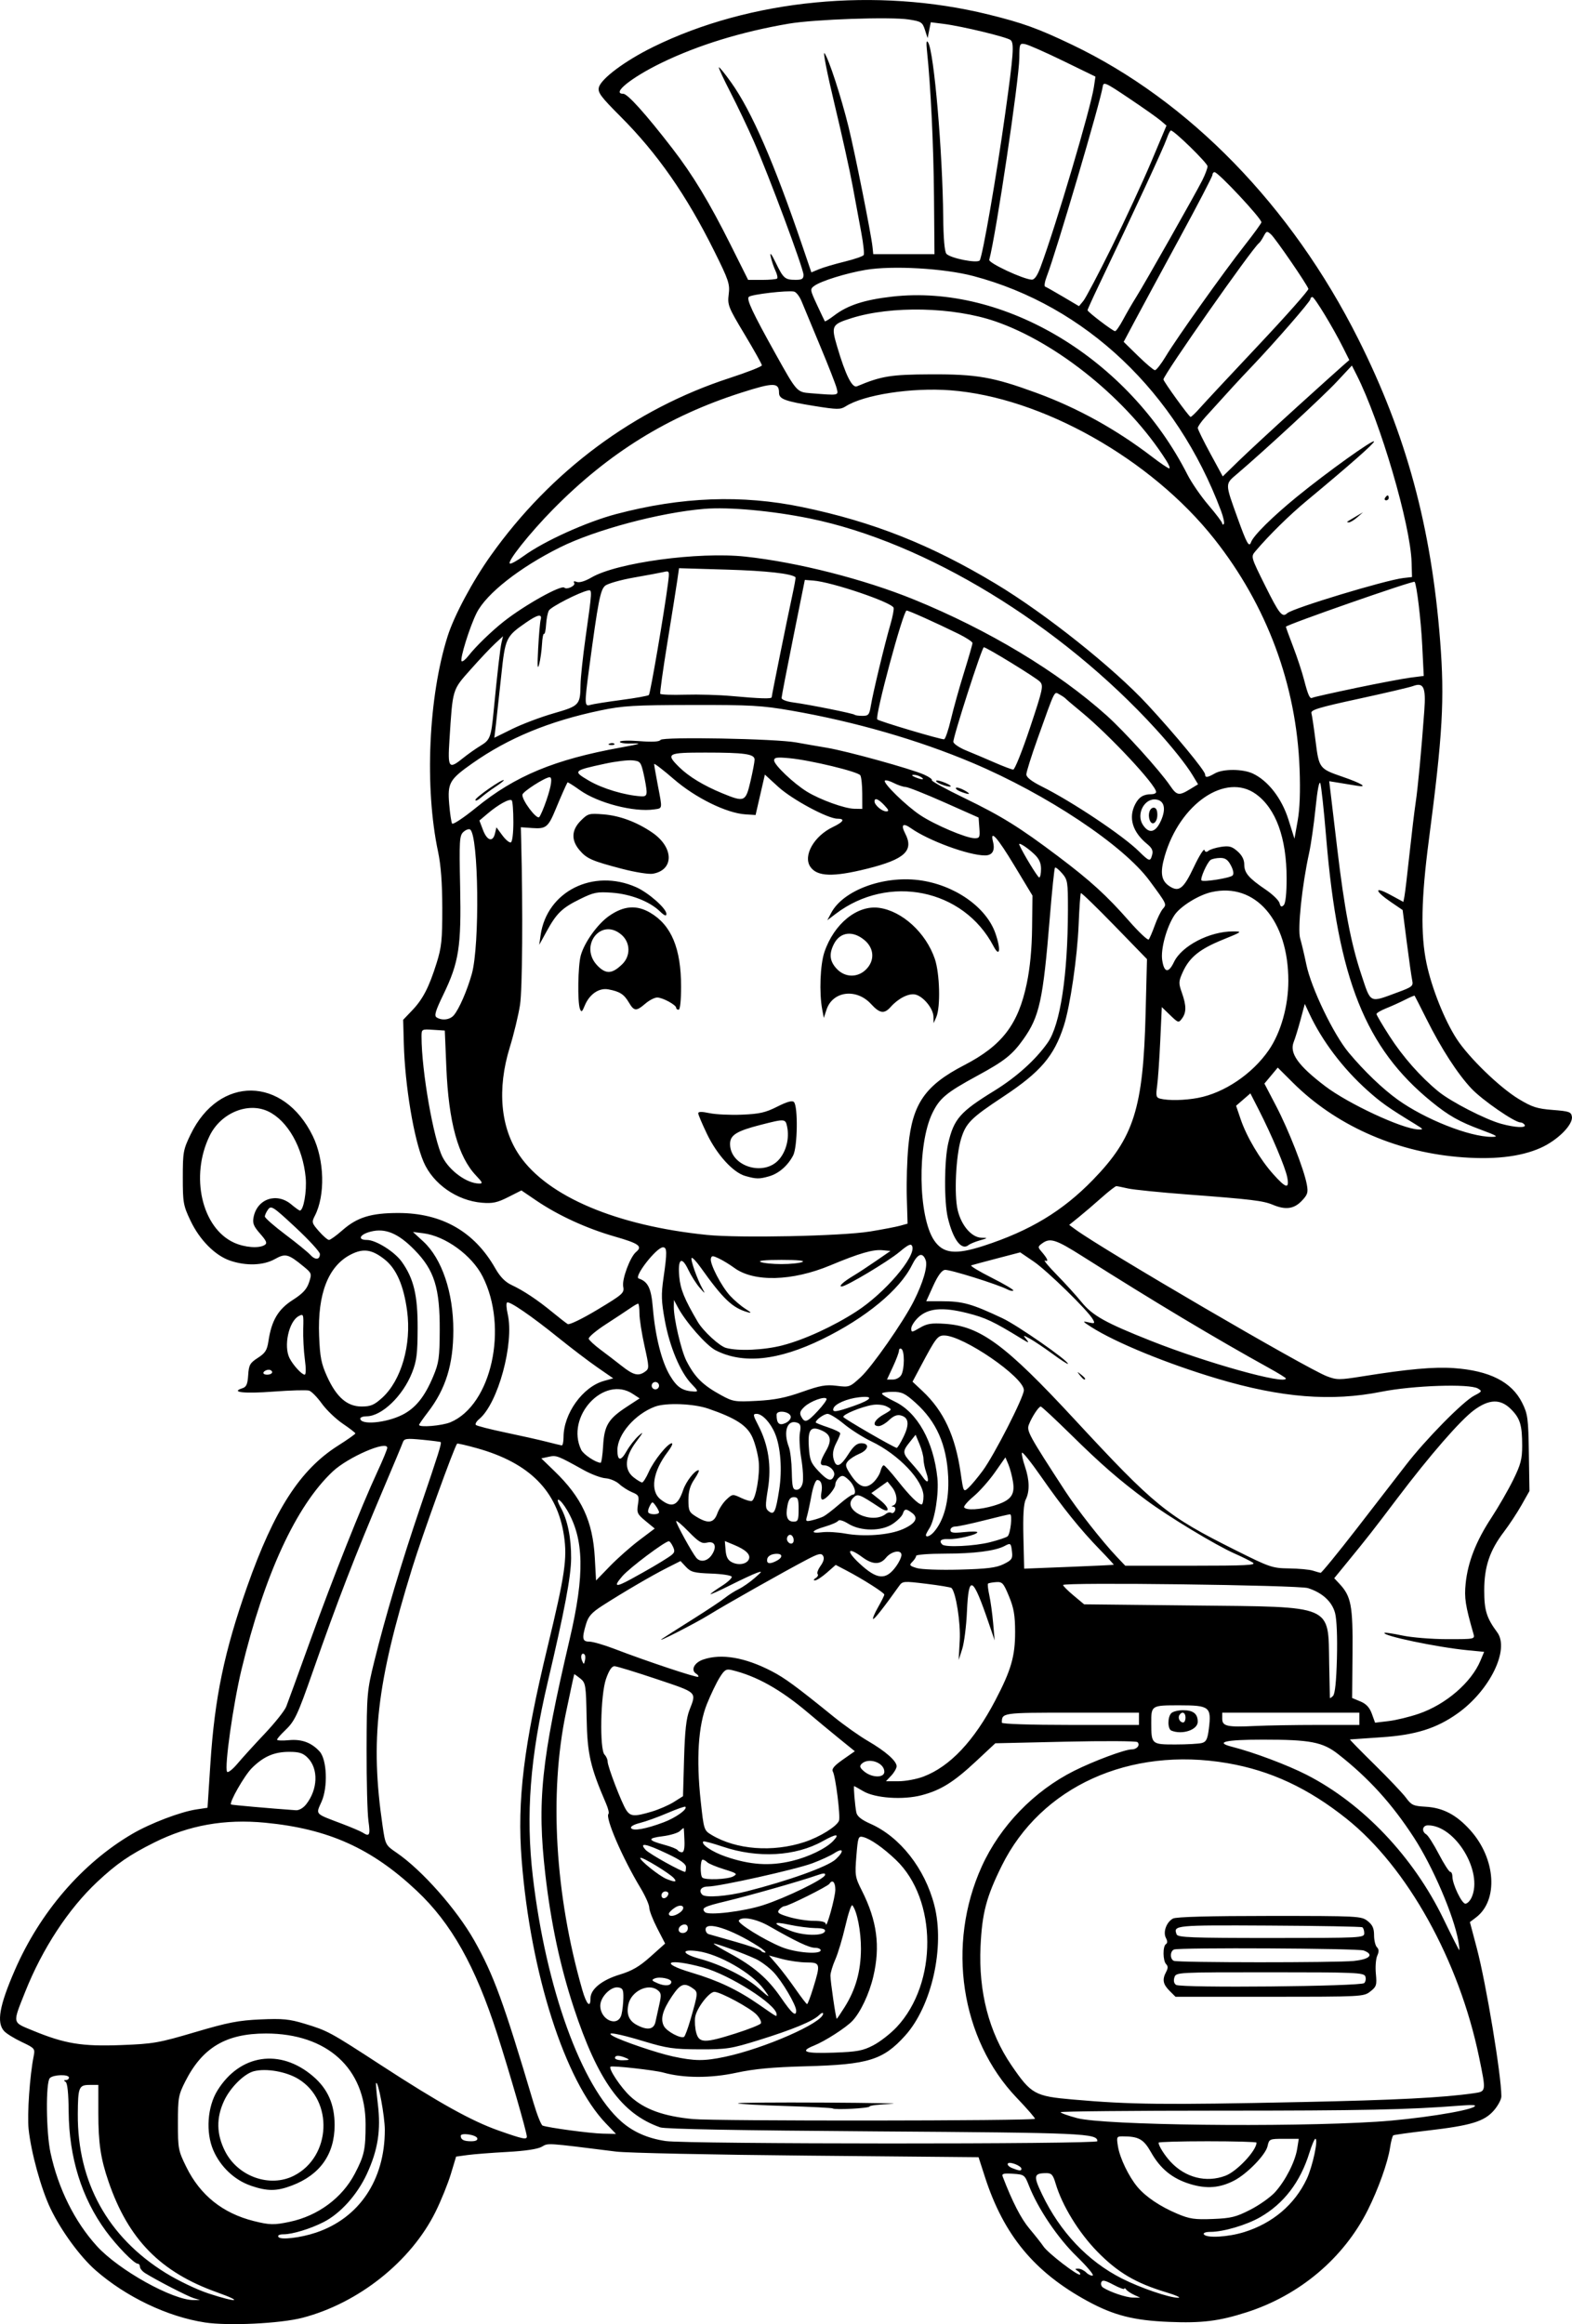 <?xml version="1.0" encoding="UTF-8" standalone="no"?>
<!-- Created with Inkscape (http://www.inkscape.org/) -->

<svg
   width="169.861mm"
   height="251.068mm"
   viewBox="0 0 169.861 251.068"
   version="1.1"
   id="svg1"
   xml:space="preserve"
   xmlns="http://www.w3.org/2000/svg"
   xmlns:svg="http://www.w3.org/2000/svg"><defs
     id="defs1"><clipPath
       clipPathUnits="userSpaceOnUse"
       id="clipPath3"><path
         id="path3"
         style="fill:#ff0000;fill-opacity:1;fill-rule:nonzero;stroke:none;stroke-width:0.265"
         d="M 117.464,-9.186 V 177.167 H 291.495 V -9.186 Z M 147.334,111.931 c 4.149,-0.092 4.552,4.357 -0.092,5.084 -1.195,0.187 -2.39,0.381 -3.57,0.655 -1.902,0.431 -3.801,0.869 -5.685,1.373 -4.843,1.295 -6.431,-3.457 -1.602,-4.804 2.039,-0.569 4.104,-1.04 6.168,-1.508 1.289,-0.299 2.595,-0.512 3.902,-0.719 0.31,-0.049 0.603,-0.075 0.88,-0.081 z" /></clipPath><clipPath
       clipPathUnits="userSpaceOnUse"
       id="clipPath29"><path
         id="path30"
         style="fill:#ff0000;fill-opacity:1;fill-rule:nonzero;stroke:none;stroke-width:0.265"
         d="M -43.23,-9.228 V 216.918 H 174.315 V -9.228 Z M 64.459,27.799 c 2.205,0.075 3.149,2.778 0.337,5.093 -1.015,0.835 -0.499,0.393 -1.541,1.333 -0.051,0.05 -0.1,0.101 -0.15,0.151 0.22,0.811 0.125,1.873 -0.521,3.116 -0.875,1.685 -1.749,3.37 -2.654,5.039 -0.978,1.836 -1.883,3.712 -2.891,5.53 -2.43,4.385 -6.499,1.653 -4.214,-2.809 0.315,-0.616 0.638,-1.229 0.953,-1.845 -0.007,-0.023 -0.015,-0.043 -0.022,-0.066 -0.595,-2.008 -0.069,-3.784 0.689,-5.659 1.274,-2.682 3.164,-4.982 5.254,-7.063 1.251,-1.138 0.627,-0.597 1.868,-1.628 0.964,-0.801 1.889,-1.157 2.675,-1.191 0.074,-0.003 0.146,-0.004 0.217,-0.001 z M 107.156,139.452 v 5.3e-4 h 1.332 c 3.185,0 4.318,2.034 3.452,3.522 1.261,1.236 0.77,3.284 -1.765,3.911 -0.549,0.616 -1.49,1.105 -2.851,1.261 -0.137,0.016 -0.274,0.031 -0.411,0.047 -2.651,0.305 -4.055,-0.978 -4.036,-2.332 -0.348,-0.335 -0.565,-0.745 -0.622,-1.186 -3.343,-0.946 -2.812,-4.861 1.596,-4.861 h 0.989 c 0.119,0 0.233,0.004 0.346,0.009 0.539,-0.217 1.168,-0.371 1.971,-0.371 z" /></clipPath><clipPath
       clipPathUnits="userSpaceOnUse"
       id="clipPath48"><path
         id="path49"
         style="fill:#ff0000;fill-opacity:1;fill-rule:nonzero;stroke:none;stroke-width:0.265"
         d="M 41.091,5.534 V 221.556 H 225.286 V 5.534 Z M 200.736,27.814 c 1.729,0.019 2.649,1.415 2.086,2.936 0.034,0.916 -0.448,2.032 -1.673,3.09 -1.147,0.992 -0.564,0.491 -1.752,1.502 -1.464,1.224 -2.914,2.469 -4.415,3.646 -1.776,1.393 -3.3,1.325 -4.092,0.54 -1.314,0.839 -2.65,1.642 -3.984,2.446 -4.294,2.588 -6.806,-1.809 -2.513,-4.397 1.384,-0.834 2.777,-1.656 4.133,-2.538 2.022,-1.284 4.052,-2.554 5.996,-3.956 1.191,-0.886 2.419,-1.714 3.69,-2.479 0.94,-0.565 1.799,-0.798 2.523,-0.79 z m -20.135,16.378 c 1.024,0.015 1.877,0.8 2.033,2.11 0.718,0.616 1.17,1.82 0.937,3.569 -0.199,1.498 -0.825,2.882 -1.489,4.224 -0.631,1.325 -1.475,2.521 -2.325,3.71 -0.383,0.58 -0.187,0.283 -0.588,0.891 -1.639,2.485 -3.795,2.512 -4.699,1.247 -2.336,3.06 -5.919,0.908 -3.888,-3.193 0.881,-1.779 1.751,-3.563 2.632,-5.343 0.834,-1.685 1.981,-2.401 2.971,-2.401 0.144,-8e-6 0.278,0.034 0.414,0.063 0.316,-0.73 0.627,-1.462 0.929,-2.198 0.772,-1.885 2.007,-2.694 3.073,-2.678 z" /></clipPath><clipPath
       clipPathUnits="userSpaceOnUse"
       id="clipPath83"><path
         id="path84"
         style="fill:#ff0000;fill-opacity:1;fill-rule:nonzero;stroke:none;stroke-width:0.265"
         d="M 132.474,-7.02 V 208.971 H 400.13 V -7.02 Z M 255.342,107.773 c 0.047,-0.001 0.095,-5.3e-4 0.143,0.002 1.045,0.054 2.19,0.946 2.813,2.886 0.307,0.956 0.456,1.952 0.58,2.946 0.105,0.896 0.146,1.798 0.173,2.7 0.049,0.457 0.091,0.915 0.134,1.373 0.032,0.334 -0.006,0.606 -0.033,0.887 0.917,0.087 1.972,0.687 2.893,1.982 0.57,0.801 1.075,1.645 1.573,2.491 0.431,0.671 0.926,1.295 1.376,1.954 0.093,0.157 0.186,0.314 0.279,0.471 1.353,2.285 0.702,4.101 -0.559,4.645 -1.02,0.911 -2.908,0.691 -4.385,-1.562 -0.239,-0.365 -0.478,-0.73 -0.729,-1.087 -0.216,-0.336 -0.388,-0.695 -0.574,-1.046 0.608,2.159 -0.889,3.607 -2.71,3.036 -0.616,0.275 -1.361,0.46 -2.342,0.399 -1.467,-0.091 -2.933,-0.193 -4.399,-0.296 -1.796,-0.111 -3.597,-0.198 -5.398,-0.193 -5.014,0.015 -5.014,-5.049 0,-5.065 1.903,-0.006 3.807,0.088 5.707,0.203 0.635,0.044 1.271,0.085 1.906,0.128 -2.172,-2.84 -4.36,-5.667 -6.601,-8.453 -2.161,-2.685 -1.065,-5.119 0.858,-5.113 0.628,0.002 1.345,0.277 2.066,0.876 0.364,-0.695 0.988,-1.1 1.69,-1.132 0.505,-0.023 1.05,0.149 1.567,0.543 0.093,-0.019 0.178,-0.065 0.274,-0.07 0.594,-0.032 1.239,0.203 1.815,0.734 -0.664,-2.602 0.469,-4.21 1.884,-4.241 z m 0.768,13.726 c -0.032,0.104 -0.068,0.203 -0.109,0.298 0.124,0.163 0.249,0.325 0.373,0.488 -0.098,-0.264 -0.22,-0.535 -0.254,-0.779 -0.004,-0.001 -0.007,-0.005 -0.01,-0.006 z m 30.329,39.335 h 0.777 c 5.014,0 5.014,5.065 0,5.065 h -0.777 c -5.014,0 -5.014,-5.065 0,-5.065 z" /></clipPath><clipPath
       clipPathUnits="userSpaceOnUse"
       id="clipPath102"><path
         id="path103"
         style="fill:#ff0000;fill-opacity:1;fill-rule:nonzero;stroke:none;stroke-width:0.265"
         d="M 245.095,-91.085 V 149.538 H 484.247 V -91.085 Z M 386.76,31.187 h 1.65 c 5.014,0 5.014,5.065 0,5.065 h -1.65 c -5.014,0 -5.014,-5.065 0,-5.065 z M 278.242,82.629 c 1.018,-0.028 2.247,0.632 3.228,2.236 0.354,0.578 0.768,1.115 1.156,1.669 -0.179,-0.355 -0.185,-0.572 0.174,-0.552 0.231,0.012 0.612,0.121 1.194,0.353 1.53,0.608 2.705,1.776 3.919,2.845 1.817,1.6 0.342,0.262 2.186,1.957 3.604,3.312 0.416,6.943 -3.167,3.954 -0.796,1.298 -2.871,1.492 -4.73,-0.776 -1.836,-2.239 -3.672,-4.499 -5.159,-6.99 -1.607,-2.69 -0.498,-4.649 1.199,-4.696 z m 48.669,29.818 c 0.832,-0.023 1.844,0.352 2.893,1.294 1.313,1.18 2.463,2.509 3.553,3.893 0.661,0.847 0.337,0.434 0.973,1.24 1.192,1.511 1.339,2.902 0.893,3.822 -0.016,1.86 -2.198,3.006 -4.869,1.014 -1.747,-1.303 -3.553,-2.525 -5.469,-3.568 -3.578,-1.948 -3.294,-5.278 -0.617,-5.341 0.191,-0.004 0.416,0.041 0.631,0.072 -0.168,-1.358 0.693,-2.391 2.01,-2.427 z" /></clipPath><clipPath
       clipPathUnits="userSpaceOnUse"
       id="clipPath113"><path
         id="path114"
         style="fill:#ff0000;fill-opacity:1;fill-rule:nonzero;stroke:none;stroke-width:0.265"
         d="m 157.066,-116.178 v 259.561 h 295.043 v -259.561 z M 393.264,24.766 c 0.581,0.011 1.242,0.145 1.968,0.439 0.12,0.049 0.24,0.098 0.36,0.146 4.647,1.882 2.736,6.584 -1.907,4.692 -0.149,-0.061 -0.299,-0.122 -0.449,-0.182 -3.917,-1.596 -3.112,-5.153 0.027,-5.095 z M 342.535,35.836 c 1.181,-0.021 2.405,1.064 2.649,3.402 0.172,1.646 0.305,3.295 0.421,4.946 0.065,0.913 0.111,1.827 0.156,2.741 0.246,5.008 -4.813,5.256 -5.059,0.248 -0.043,-0.879 -0.087,-1.758 -0.149,-2.635 -0.107,-1.53 -0.233,-3.058 -0.382,-4.584 -0.259,-2.651 1.026,-4.095 2.365,-4.118 z m -33.149,10.457 c 3.772,0.034 4.177,4.206 -0.279,5.096 -2.779,0.555 -5.597,1.027 -8.441,1.011 -5.014,-0.028 -5.014,-5.084 0,-5.064 2.507,0.01 4.994,-0.417 7.443,-0.913 0.461,-0.093 0.887,-0.134 1.277,-0.13 z" /></clipPath><clipPath
       clipPathUnits="userSpaceOnUse"
       id="clipPath120"><path
         id="path121"
         style="fill:#ff0000;fill-opacity:1;fill-rule:nonzero;stroke:none;stroke-width:0.265"
         d="M 344.491,-224.742 V 93.74 H 637.437 V -224.742 Z m 57.98,209.9 c 0.18,0.019 0.442,0.736 1.12,2.612 1.049,2.901 1.048,6.019 1.03,9.064 0.014,1.384 -0.104,2.763 -0.22,4.14 -0.594,7.065 -7.742,6.459 -7.137,-0.606 0.102,-1.192 0.212,-2.384 0.194,-3.582 0.01,-1.333 0.012,-2.65 -0.1,-3.98 -0.028,-0.332 -0.067,-0.662 -0.101,-0.994 -0.05,-0.273 -0.127,-0.542 -0.151,-0.819 -0.002,-0.026 0.051,-0.015 0.077,-0.022 v 5.291e-4 c 4.911,-1.36 4.827,-5.865 5.286,-5.815 z m 133.457,6.23 c 1.673,0.041 3.331,1.648 3.508,4.967 0.11,2.057 0.326,4.101 0.649,6.136 0.19,1.182 0.086,0.629 0.301,1.658 1.455,6.94 -5.614,8.389 -7.016,1.438 -0.27,-1.337 -0.151,-0.677 -0.36,-1.978 -0.342,-2.169 -0.587,-4.348 -0.701,-6.541 -0.194,-3.762 1.722,-5.726 3.618,-5.679 z" /></clipPath><clipPath
       clipPathUnits="userSpaceOnUse"
       id="clipPath135"><path
         id="path136"
         style="fill:#ff0000;fill-opacity:1;fill-rule:nonzero;stroke:none;stroke-width:0.265"
         d="M 477.204,-278.281 V 24.964 H 771.33 V -278.281 Z m 210.631,135.235 c 0.649,0.035 1.758,0.625 3.629,1.812 2.196,1.392 3.007,3.98 3.718,6.326 2.056,6.786 -4.882,8.854 -6.864,2.046 -0.027,-0.092 -0.73,-2.143 -0.731,-2.214 -7.9e-4,-0.063 0.207,0.09 0.187,0.03 -0.102,-0.312 -0.801,-0.228 -0.785,-0.595 0.214,-4.87 -0.582,-7.482 0.845,-7.405 z m -130.474,16.82 c 0.913,0.03 1.975,0.321 3.143,0.957 2.784,1.515 5.891,2.183 8.941,2.926 0.049,0.011 0.098,0.023 0.147,0.034 0.394,-0.233 0.868,-0.356 1.405,-0.343 0.586,0.014 1.246,0.191 1.956,0.556 0.817,-0.371 1.604,-0.614 2.297,-0.621 2.818,-0.029 4.295,2.613 2.367,5.305 3.089,4.801 -0.884,8.357 -4.597,5.381 -3.035,3.455 -7.309,1.009 -5.866,-3.51 -3.376,-0.823 -6.775,-1.657 -9.854,-3.322 -5.068,-2.74 -3.897,-7.494 0.06,-7.363 z" /></clipPath><clipPath
       clipPathUnits="userSpaceOnUse"
       id="clipPath194"><path
         id="path195"
         style="fill:#ff0000;fill-opacity:1;fill-rule:nonzero;stroke:none;stroke-width:0.265"
         d="M 586.953,-316.373 V -43.138 H 818.308 V -316.373 Z m 53.828,72.49 c 5.334,0.125 5.822,6.026 -0.496,7.199 -2.322,0.431 -4.653,0.82 -7,1.081 -7.047,0.783 -7.758,-6.323 -0.713,-7.127 2.146,-0.245 4.278,-0.598 6.401,-0.995 0.653,-0.122 1.257,-0.171 1.809,-0.158 z m 77.852,114.108 c 5.866,-0.176 6.487,6.105 -0.071,7.191 -0.65,0.108 -1.301,0.219 -1.95,0.334 -0.186,1.569 -1.657,3.152 -4.701,3.588 -1.375,0.197 -2.749,0.395 -4.116,0.642 -5.881,1.061 -7.651,-3.737 -3.89,-6.031 -0.444,-1.629 0.751,-3.612 4.075,-4.515 1.142,-0.31 2.302,-0.545 3.459,-0.789 0.65,-0.137 1.253,-0.199 1.805,-0.199 0.723,5.3e-4 1.355,0.112 1.9,0.302 0.75,-0.132 1.499,-0.273 2.248,-0.398 0.437,-0.073 0.851,-0.113 1.242,-0.125 z m -47.002,6.364 c 0.357,0.005 0.666,0.064 0.98,0.115 0.233,-0.014 0.459,-0.02 0.676,-0.017 5.137,0.085 6.028,4.924 1.742,6.653 -0.279,1.554 -1.868,3.015 -4.953,3.209 -1.326,0.083 -2.653,0.193 -3.983,0.181 -6.214,-0.058 -6.913,-5.512 -2.233,-6.827 0.301,-1.446 1.792,-2.735 4.474,-2.882 1.038,-0.211 0.525,-0.119 1.763,-0.315 0.547,-0.087 1.058,-0.124 1.532,-0.117 z m 99.073,6.165 c 0.899,0.004 1.966,0.251 3.169,0.818 2.023,0.953 3.732,2.451 5.497,3.8 0.855,0.653 1.413,1.334 1.839,2.011 0.19,0.084 0.377,0.171 0.568,0.253 0.084,0.036 0.127,0.087 0.208,0.124 0.489,0.022 1.013,0.09 1.575,0.215 1.253,0.28 2.423,0.79 3.569,1.351 4.569,2.236 4.099,6.224 1.184,7.095 -0.846,1.196 -2.706,1.953 -5.421,1.429 -0.562,-0.108 -1.188,-0.184 -1.733,-0.328 -1.776,-0.47 -3.097,-1.215 -3.97,-2.048 -0.964,0.147 -2.141,0.029 -3.489,-0.469 -0.123,-0.045 -0.246,-0.09 -0.368,-0.136 -3.715,-1.372 -4.651,-4.083 -3.594,-5.79 -0.64,-0.869 -0.889,-1.776 -0.757,-2.584 -2.495,-2.691 -1.481,-5.754 1.723,-5.739 z m -62.233,1.085 c 4.846,0.175 5.452,5.705 -0.564,7.221 -1.726,0.435 -3.461,0.814 -5.211,1.139 -6.971,1.294 -8.371,-5.705 -1.405,-7.023 1.627,-0.308 3.245,-0.645 4.849,-1.058 0.858,-0.221 1.637,-0.305 2.33,-0.28 z m -33.08,3.914 h 1.593 c 7.09,0 7.09,7.162 0,7.162 h -1.593 c -7.09,0 -7.09,-7.162 0,-7.162 z m 63.159,22.509 c 0.183,-0.003 0.366,-0.002 0.549,0.001 7.089,0.128 7.089,7.3 0,7.162 -1.22,-0.024 -2.435,0.137 -3.646,0.261 -7.053,0.722 -7.782,-6.406 -0.728,-7.125 1.272,-0.13 2.546,-0.281 3.825,-0.3 z" /></clipPath><clipPath
       clipPathUnits="userSpaceOnUse"
       id="clipPath198"><path
         id="path198"
         style="fill:#ff0000;fill-opacity:1;fill-rule:nonzero;stroke:none;stroke-width:0.265"
         d="m 554.032,-616.471 v 310.772 H 874.629 V -616.471 Z m 150.945,162.122 c 5.869,-0.061 6.366,6.229 -0.211,7.188 -4.826,0.703 -2.391,0.328 -7.302,1.126 -4.89,0.876 -9.753,2.076 -14.71,2.484 -7.066,0.582 -7.042,-6.332 0,-7.162 4.519,-0.533 8.968,-1.568 13.446,-2.371 5.065,-0.823 2.554,-0.436 7.532,-1.163 0.439,-0.064 0.854,-0.096 1.245,-0.1 z" /></clipPath><clipPath
       clipPathUnits="userSpaceOnUse"
       id="clipPath220"><path
         id="path221"
         style="fill:#ff0000;fill-opacity:1;fill-rule:nonzero;stroke:none;stroke-width:0.265"
         d="M 393.398,-651.944 V -304.562 h 319.202 v -347.382 z m 253.474,152.846 c 0.975,-0.028 1.955,0.539 2.718,1.606 0.253,-0.065 0.514,-0.096 0.778,-0.086 1.688,0.068 3.497,1.686 3.977,4.975 0.842,5.781 2.199,11.472 3.517,17.159 0.235,1.012 0.242,1.87 0.153,2.642 0.629,1.273 1.166,2.595 1.687,3.905 0.159,0.441 0.317,0.881 0.476,1.322 2.401,6.672 -4.362,9.094 -6.743,2.415 -0.113,-0.317 -0.226,-0.634 -0.339,-0.951 0.025,0.303 0.013,0.328 0.061,0.933 0.573,7.067 -6.576,7.642 -7.139,0.574 -0.092,-1.152 -0.088,-1.408 -0.115,-1.756 -0.912,-0.594 -1.773,-1.65 -2.395,-3.244 -0.409,-1.048 -0.805,-2.103 -1.282,-3.123 -1.879,-4.014 -0.199,-6.824 2.104,-6.821 0.415,5.3e-4 0.851,0.095 1.29,0.288 2.2e-4,-0.159 -0.004,-0.317 -0.004,-0.475 2.6e-4,-0.376 0.025,-0.727 0.063,-1.063 -0.74,-4.137 -1.426,-8.284 -1.979,-12.451 -0.496,-3.734 1.269,-5.791 3.173,-5.846 z m 19.151,17.42 c 1.492,0.032 3.161,1.245 4.111,3.964 0.812,2.325 1.342,4.731 1.842,7.138 1.441,6.942 -5.581,8.396 -7.014,1.452 -0.427,-2.069 -0.873,-4.14 -1.559,-6.142 -1.365,-3.983 0.44,-6.458 2.621,-6.412 z" /></clipPath><clipPath
       clipPathUnits="userSpaceOnUse"
       id="clipPath323"><path
         id="path324"
         style="fill:#ff0000;fill-opacity:1;fill-rule:nonzero;stroke:none;stroke-width:0.265"
         d="m 515.643,-800.924 v 283.048 c 1.969,0.455 3.921,0.98 5.869,1.518 0.752,-0.41 1.765,-0.662 3.051,-0.654 0.207,0 0.421,0.009 0.642,0.024 0.307,0.021 0.612,0.06 0.918,0.093 -3.058,-2.226 -2.445,-5.811 2.073,-5.804 0.384,0 0.796,0.027 1.236,0.083 1.633,0.207 2.23,0.236 3.923,0.685 7.728,2.049 15.198,5.065 22.638,7.95 6.351,2.397 12.408,5.456 18.45,8.527 4.516,2.296 4.145,6.211 1.26,7.086 h 142.148 c -3.64,-2.857 -7.374,-5.606 -11.353,-7.976 -4.95,-2.947 -3.981,-7.702 -0.128,-7.519 0.889,0.042 1.932,0.347 3.091,0.998 4.772,2.68 9.169,5.987 13.46,9.37 l 2.8,2.314 c 1.122,0.927 1.816,1.896 2.171,2.813 h 76.1 c -1.674,-6.323 -3.432,-12.623 -5.282,-18.897 -0.11,1.471 -0.198,2.944 -0.28,4.416 -0.394,7.079 -7.547,6.68 -7.151,-0.399 0.205,-3.67 0.423,-7.347 0.995,-10.982 0.465,-2.848 0.925,-5.704 1.655,-8.498 -3.097,-9.827 -6.259,-19.634 -9.667,-29.357 -1.466,-4.182 0.519,-6.903 2.794,-6.726 1.365,0.107 2.835,1.257 3.726,3.762 2.01,5.643 3.888,11.333 5.756,17.026 -0.788,-4.204 -1.484,-8.425 -2.013,-12.674 -0.437,-3.518 1.123,-5.455 2.903,-5.633 1.78,-0.178 3.78,1.403 4.224,4.92 0.413,3.278 0.928,6.539 1.505,9.788 0.251,-1.388 0.999,-2.303 1.932,-2.684 -0.077,-0.389 -0.143,-0.78 -0.221,-1.169 -0.597,-2.982 0.369,-4.861 1.772,-5.508 -0.549,-2.099 -1.048,-4.209 -1.374,-6.353 -0.566,-3.724 1.13,-5.644 3.031,-5.58 1.678,0.057 3.515,1.66 4.102,4.931 0.206,1.148 0.462,2.285 0.735,3.419 0.332,-1.812 1.405,-2.974 2.716,-3.096 1.557,-0.145 3.333,1.07 4.206,4.046 0.086,0.293 0.167,0.588 0.258,0.88 0.605,-2.301 2.095,-3.454 3.538,-3.454 1.567,-3e-5 3.075,1.357 3.326,4.072 0.496,-0.388 1.04,-0.655 1.633,-0.655 1.743,1.3e-4 3.615,1.692 3.984,5.046 v -243.199 z m 285.962,83.177 c 1.344,-0.017 2.482,0.86 2.851,2.339 0.108,-0.016 0.219,-0.068 0.325,-0.073 0.074,-0.003 0.148,-0.004 0.221,-0.002 v -5.3e-4 c 2.26,0.06 3.918,2.709 2.094,6.595 -0.374,0.797 -0.748,1.595 -1.122,2.392 -1.85,3.891 -3.617,7.822 -5.542,11.676 -1.342,2.685 -3.211,3.546 -4.712,3.25 -1.583,3.559 -4.21,4.164 -5.768,2.878 -0.94,1.041 -2.177,1.349 -3.269,0.89 -2.381,2.167 -4.82,1.727 -5.722,-0.038 -1.751,-0.909 -2.319,-3.574 0.141,-6.573 0.93,-1.134 1.778,-2.336 2.644,-3.519 0.466,-0.637 0.904,-1.293 1.362,-1.936 0.1,-0.299 0.199,-0.599 0.295,-0.9 0.375,-1.289 0.991,-2.487 1.417,-3.756 0.452,-1.29 1.021,-2.529 1.621,-3.756 0.273,-0.622 0.52,-1.256 0.763,-1.89 1.033,-2.689 2.751,-3.859 4.257,-3.858 0.167,2e-4 0.331,0.02 0.492,0.049 0.718,-0.552 1.467,-0.828 2.167,-0.853 0.034,-10e-4 0.067,0.004 0.101,0.004 0.492,-0.192 0.978,-0.313 1.433,-0.291 0.034,0.002 0.062,0.02 0.096,0.023 1.154,-1.83 2.595,-2.635 3.857,-2.651 z m -34.448,83.209 c 2.38,0.088 3.996,2.931 1.769,6.762 -0.205,0.353 -0.411,0.707 -0.617,1.06 -0.791,1.593 -1.494,3.221 -1.967,4.94 -1.884,6.835 -8.457,6.072 -7.107,-0.888 0.491,-2.533 1.521,-4.913 2.65,-7.218 0.276,-0.486 0.552,-0.971 0.828,-1.457 1.313,-2.312 3.016,-3.251 4.444,-3.199 z m 3.14,59.734 c 0.964,-0.039 2.151,0.255 3.51,1.003 1.769,0.973 3.422,2.138 5.139,3.199 6.031,3.728 2.258,9.825 -3.769,6.091 -1.44,-0.893 -2.861,-1.816 -4.278,-2.745 -4.632,-3.037 -4.043,-7.409 -0.601,-7.547 z m 56.247,30.714 c -0.127,3.358 -0.253,6.717 -0.381,10.075 0.35,1.947 0.717,3.891 1.064,5.839 -0.18,-5.307 -0.404,-10.612 -0.683,-15.914 z m -280.205,34.079 c 0.615,0.276 1.124,0.507 1.916,0.858 8.577,4.104 4.329,2.034 12.748,6.212 0.483,0.24 0.904,0.5 1.28,0.772 3.19,1.261 6.383,2.517 9.564,3.801 h 1.218 c -0.585,-0.141 -1.209,-0.367 -1.868,-0.702 -5.826,-2.966 -11.665,-5.923 -17.793,-8.233 -2.345,-0.91 -4.707,-1.807 -7.065,-2.707 z m -30.695,2.274 v 9.368 h 8.184 c -3.19,-1.734 -2.46,-5.881 2.982,-6.359 0.152,-0.013 0.305,-0.01 0.457,-0.022 -3.608,-1.024 -8.17,-2.261 -11.623,-2.988 z" /></clipPath><clipPath
       clipPathUnits="userSpaceOnUse"
       id="clipPath358"><path
         id="path359"
         style="fill:#ff0000;fill-opacity:1;fill-rule:nonzero;stroke:none;stroke-width:0.265"
         d="m 832.162,-950.671 -219.816,5.2e-4 v 210.74 c 0.687,0.089 1.374,0.183 2.058,0.288 4.709,0.59 9.416,1.215 14.064,2.179 1.393,0.343 2.652,0.629 4.021,1.056 0.177,0.055 0.347,0.128 0.521,0.191 3.416,-0.131 6.833,-0.235 10.25,-0.332 5.907,-0.163 11.816,-0.25 17.725,-0.251 5.909,-2.6e-4 11.817,0.086 17.723,0.27 3.929,0.146 7.853,0.38 11.776,0.649 5.002,0.343 4.655,5.397 -0.347,5.053 -3.859,-0.265 -7.721,-0.496 -11.587,-0.64 -0.776,-0.024 -1.553,-0.033 -2.329,-0.054 4.49,0.595 4.086,5.266 -0.75,4.969 -0.668,-0.041 -1.337,-0.082 -2.005,-0.123 -4.257,-0.232 -8.518,-0.423 -12.773,-0.698 3.352,0.696 6.748,1.107 10.159,1.416 4.075,0.439 8.145,0.912 12.217,1.366 4.292,0.427 8.585,0.831 12.881,1.213 4.887,0.446 9.788,0.731 14.695,0.825 5.431,0.078 10.861,0.122 16.292,0.007 4.764,-0.076 9.528,-0.177 14.285,-0.457 4.667,-0.248 9.343,-0.439 13.978,-1.072 4.192,-0.593 8.357,-1.345 12.446,-2.461 3.403,-0.881 6.798,-1.788 10.171,-2.776 1.776,-0.536 3.553,-1.065 5.329,-1.598 -8.296,1.341 -16.579,2.754 -24.803,4.49 -2.413,0.5 -4.598,0.986 -7.018,1.371 -2.18,0.347 -4.46,0.668 -6.631,0.097 -4.849,-1.275 -3.469,-5.791 1.455,-4.851 1.469,0.281 3.047,-0.026 4.496,-0.265 2.43,-0.401 4.207,-0.801 6.67,-1.312 13.822,-2.919 27.804,-4.96 41.745,-7.206 3.074,-1.727 6.115,-3.51 9.021,-5.511 0.877,-0.604 1.722,-1.254 2.583,-1.882 4.849,-4.127 8.642,-9.272 12.036,-14.615 0.873,-1.418 1.674,-2.876 2.459,-4.343 0.266,-4.557 0.505,-9.116 0.5,-13.683 -0.001,-1.962 0.016,-3.924 -0.003,-5.886 -0.006,-0.592 -0.025,-1.183 -0.037,-1.775 -0.165,-0.528 -0.321,-1.06 -0.488,-1.586 -1.48,-4.358 -2.961,-8.773 -5.234,-12.796 -1.542,-2.728 -0.553,-4.876 1.035,-5.053 0.952,-0.106 2.12,0.497 3.087,2.109 0.379,0.632 0.698,1.295 1.038,1.947 -0.063,-2.454 1.141,-3.683 2.393,-3.683 1.265,5e-5 2.576,1.253 2.672,3.758 0.095,2.465 0.177,4.93 0.279,7.394 0.41,0.445 0.78,1.067 1.058,1.91 0.328,0.996 0.432,1.194 0.588,2.403 0.042,0.331 0.079,0.733 0.116,1.128 z m -2.262,195.551 c -0.468,0.492 -0.915,1.003 -1.371,1.506 0.612,0.011 1.127,0.183 1.512,0.476 0.008,-0.253 0.018,-0.506 0.026,-0.759 0.009,-0.322 0.008,-0.771 0.018,-1.132 -0.063,-0.021 -0.122,-0.063 -0.184,-0.091 z m 0.018,5.565 c -0.347,0.375 -0.791,0.738 -1.366,1.066 -3.721,2.125 -7.429,4.273 -11.133,6.429 1.919,-0.44 3.834,-0.902 5.737,-1.409 2.857,-0.761 4.709,-1.336 6.62,-1.962 0.049,-1.375 0.093,-2.75 0.141,-4.124 z m -0.327,9.504 c -1.469,0.46 -3,0.908 -5.231,1.501 -6.589,1.752 -13.282,3.07 -20,4.221 -0.179,0.095 -0.357,0.193 -0.536,0.288 -0.244,0.132 -0.499,0.242 -0.743,0.372 -2.965,1.742 -5.931,3.484 -8.898,5.222 -4.065,2.412 -8.093,4.768 -12.103,7.264 -0.863,0.537 -1.714,1.092 -2.563,1.651 h 52.645 v -3.815 c -1.468,0.459 -3.166,-0.821 -3.026,-3.773 0.205,-4.308 0.313,-8.62 0.455,-12.93 z m -217.245,5.245 v 15.274 h 70.414 c -0.064,-0.006 -0.128,-0.012 -0.192,-0.018 -4.086,-0.455 -8.17,-0.93 -12.258,-1.37 -3.828,-0.338 -7.638,-0.804 -11.394,-1.625 -3.646,-0.918 -7.262,-1.95 -10.895,-2.918 -3.828,-0.844 -7.512,-2.137 -11.09,-3.721 -1.325,-0.578 -2.657,-1.145 -4.006,-1.669 -0.441,-0.079 -0.881,-0.158 -1.322,-0.235 -2.252,0.092 -4.503,0.194 -6.754,0.321 -2.648,0.15 -4.021,-1.187 -4,-2.523 -2.402,-0.495 -4.806,-0.977 -7.229,-1.348 -0.425,-0.053 -0.849,-0.115 -1.274,-0.168 z m 156.679,13.145 c -0.037,0.01 -0.073,0.021 -0.11,0.03 -3.338,0.91 -6.733,1.548 -10.144,2.099 h 6.524 c 0.033,-0.019 0.065,-0.037 0.098,-0.056 1.211,-0.69 2.422,-1.381 3.632,-2.073 z" /></clipPath><clipPath
       clipPathUnits="userSpaceOnUse"
       id="clipPath393"><path
         id="path394"
         style="fill:#ff0000;fill-opacity:1;fill-rule:nonzero;stroke:none;stroke-width:0.265"
         d="m 601.826,-975.892 v 251.336 h 51.451 c -0.453,-0.099 -0.904,-0.205 -1.352,-0.326 -1.181,-0.292 -2.361,-0.603 -3.494,-1.05 -0.815,-0.342 -1.643,-0.656 -2.454,-1.008 -0.83,-0.37 -1.656,-0.753 -2.535,-0.995 -1.341,-0.468 -2.67,-0.973 -4.05,-1.319 -1.101,-0.272 -2.215,-0.498 -3.34,-0.646 -4.816,-0.631 -4.996,-5.097 -0.454,-5.08 0.147,5.3e-4 0.298,0.005 0.454,0.015 1.536,0.1 3.05,0.429 4.543,0.791 1.538,0.38 3.022,0.936 4.515,1.457 1.013,0.288 1.972,0.724 2.932,1.152 0.774,0.331 1.558,0.635 2.336,0.957 0.848,0.321 1.728,0.547 2.608,0.764 0.346,-0.246 0.756,-0.473 1.242,-0.669 1.35,-0.543 2.681,-1.13 4.036,-1.662 1.563,-0.652 3.174,-1.17 4.812,-1.594 0.724,-0.182 1.459,-0.312 2.195,-0.438 0.309,-0.053 0.602,-0.083 0.878,-0.093 4.147,-0.146 4.607,4.302 -0.027,5.085 -0.599,0.101 -1.198,0.206 -1.788,0.351 -0.378,0.096 -0.753,0.2 -1.127,0.31 3.155,0.302 4.026,2.612 2.693,3.997 h 12.778 c 0.274,-0.819 0.996,-1.671 2.28,-2.339 3.49,-1.816 7.3,-2.838 11.096,-3.803 0.55,-0.769 1.669,-1.356 3.359,-1.372 0.586,-0.006 1.173,-0.007 1.759,-0.003 0.281,0.002 0.562,0.011 0.843,0.015 3.545,-0.759 7.104,-1.452 10.698,-1.933 1.343,-0.176 2.696,-0.288 4.048,-0.288 0.811,-1.5e-4 1.623,0.04 2.432,0.13 1.312,0.146 1.752,0.273 3.046,0.547 1.388,0.415 3.879,0.717 4.987,1.704 0.469,0.418 1.065,0.847 1.186,1.463 0.032,0.161 -0.019,0.326 -0.017,0.488 3.987,1.078 3.131,5.443 -1.524,4.851 -0.187,-0.024 -0.374,-0.045 -0.561,-0.069 0.013,0.205 0.023,0.384 0.037,0.608 h 39.294 c -0.022,-0.068 -0.045,-0.133 -0.066,-0.203 -0.809,-2.805 -1.121,-3.764 -1.801,-6.609 -0.5,-2.092 -0.85,-4.201 -1.284,-6.305 -0.034,-0.166 -0.085,-0.328 -0.128,-0.492 -0.749,-2.881 0.57,-4.665 2.058,-4.631 0.777,0.018 1.595,0.54 2.194,1.65 0.38,-0.409 0.86,-0.642 1.365,-0.669 0.507,-0.027 1.034,0.178 1.512,0.585 -0.091,-2.208 1.046,-3.57 2.294,-3.486 0.901,0.061 1.858,0.872 2.447,2.657 0.13,0.394 0.271,0.784 0.39,1.182 0.688,2.294 1.261,4.625 1.923,6.926 0.478,1.663 0.752,2.504 1.014,3.361 0.571,0.921 1.144,1.842 1.712,2.765 0.79,1.285 0.95,2.421 0.719,3.269 h 59.366 V -975.892 Z m 180.872,244.813 c 0.91,-0.015 1.803,0.136 2.693,0.298 4.933,0.897 3.971,5.971 -0.943,4.976 -0.553,-0.112 -1.106,-0.213 -1.673,-0.21 -0.786,0.009 -1.581,0.029 -2.338,0.264 -4.789,1.483 -6.364,-3.236 -1.602,-4.805 1.248,-0.411 2.559,-0.5 3.863,-0.523 z m -84.238,4.087 c -1.4,0.305 -2.801,0.608 -4.195,0.938 -1.853,0.466 -3.718,0.931 -5.547,1.498 h 21.896 c 0.015,-0.11 0.024,-0.207 0.044,-0.331 -0.089,-0.165 -0.165,-0.313 -0.239,-0.459 -0.329,-0.046 -0.66,-0.087 -0.989,-0.137 -1.211,-0.182 -2.077,-0.619 -2.628,-1.164 -2.779,-0.163 -5.56,-0.299 -8.343,-0.345 z" /></clipPath><clipPath
       clipPathUnits="userSpaceOnUse"
       id="clipPath404"><path
         id="path405"
         style="fill:#ff0000;fill-opacity:1;fill-rule:nonzero;stroke:none;stroke-width:0.265"
         d="m 623.006,-1077.529 v 245.514 h 223.531 v -245.514 z m 161.47,120.344 c 1.352,0.029 2.589,1.471 2.2,4.106 -0.28,1.897 -0.607,3.811 -1.385,5.578 -2.021,4.588 -6.288,2.43 -4.53,-2.265 0.487,-1.301 0.706,-2.676 0.903,-4.044 0.336,-2.326 1.618,-3.401 2.811,-3.375 z m -13.226,14.737 v 5.3e-4 c 1.106,0.026 1.967,0.886 2.012,2.209 0.508,-0.278 1.006,-0.398 1.459,-0.383 1.818,0.06 2.907,2.265 0.957,4.914 -1.233,1.676 -2.549,3.731 -4.353,4.842 -0.279,0.172 -0.596,0.274 -0.893,0.411 -0.964,0.443 -1.361,0.524 -1.436,0.368 -1.472,1.414 -3.365,0.678 -3.474,-2.743 -0.087,-2.731 1.244,-5.171 2.615,-7.437 0.892,-1.475 1.992,-2.129 2.946,-2.179 0.057,-0.003 0.113,-0.004 0.169,-0.003 z m -0.562,8.551 c -0.043,0.17 -0.103,0.334 -0.134,0.508 -0.057,0.323 -0.158,0.577 -0.239,0.862 0.229,-0.467 0.389,-0.943 0.373,-1.371 z" /></clipPath><clipPath
       clipPathUnits="userSpaceOnUse"
       id="clipPath419"><path
         id="path420"
         style="fill:#ff0000;fill-opacity:1;fill-rule:nonzero;stroke:none;stroke-width:0.265"
         d="m 544.333,-1151.061 v 250.297 h 258.057 v -250.297 z m 123.179,58.095 c 4.15,0.01 4.447,4.468 -0.213,5.081 -0.171,0.023 -0.343,0.045 -0.514,0.068 -1.107,0.172 -2.198,0.406 -3.259,0.771 -1.2,0.412 -2.385,0.876 -3.534,1.415 -1.005,0.523 -1.981,1.102 -3.021,1.556 -4.594,2.009 -6.564,-2.591 -1.995,-4.654 0.917,-0.414 1.784,-0.928 2.675,-1.393 1.366,-0.662 2.787,-1.214 4.22,-1.712 1.343,-0.464 2.727,-0.766 4.127,-0.988 0.211,-0.028 0.421,-0.056 0.632,-0.085 0.311,-0.042 0.604,-0.061 0.881,-0.06 z m 26.646,5.202 c 0.277,0 0.571,0.023 0.881,0.066 0.815,0.115 1.637,0.169 2.459,0.213 0.552,0.046 1.1,0.122 1.65,0.192 4.973,0.638 4.328,5.662 -0.645,5.024 -0.425,-0.055 -0.851,-0.112 -1.277,-0.159 -0.97,-0.053 -1.941,-0.119 -2.903,-0.256 -4.653,-0.662 -4.316,-5.103 -0.165,-5.08 z m 96.111,13.346 c 1.124,-0.053 2.11,0.862 2.229,2.447 1.174,0.427 1.975,2.014 1.253,4.378 -0.684,2.237 -1.391,4.467 -2.077,6.703 -0.136,0.423 -0.271,0.846 -0.407,1.269 -0.982,3.056 -3.31,3.517 -4.457,2.203 -1.512,0.116 -2.886,-1.44 -2.16,-4.273 l 0.384,-1.5 c 0.752,-2.796 1.525,-5.588 2.402,-8.347 0.617,-1.941 1.776,-2.829 2.833,-2.879 z" /></clipPath></defs><g
     id="layer1"
     transform="translate(-711.212,1396.569)"><path
       style="fill:#000000"
       d="m 733.347,-1145.681 c -4.021,-0.613 -8.512,-2.756 -11.798,-5.63 -1.676,-1.466 -3.724,-4.265 -4.875,-6.663 -1.018,-2.119 -2.107,-6.075 -2.371,-8.604 -0.164,-1.575 0.129,-5.797 0.546,-7.86 0.165,-0.82 0.122,-0.872 -1.292,-1.542 -0.805,-0.381 -1.66,-0.91 -1.9,-1.175 -0.835,-0.923 -0.518,-2.732 1.156,-6.582 2.722,-6.262 7.283,-11.554 12.689,-14.721 1.949,-1.142 5.211,-2.386 6.934,-2.644 l 1.199,-0.18 0.313,-4.807 c 0.463,-7.095 1.501,-12.084 3.973,-19.094 2.919,-8.276 5.72,-12.619 9.814,-15.214 1.033,-0.655 1.877,-1.25 1.874,-1.323 -0.002,-0.073 -0.618,-0.549 -1.368,-1.058 -0.75,-0.509 -1.766,-1.486 -2.258,-2.17 -0.492,-0.684 -1.108,-1.312 -1.37,-1.395 -0.262,-0.083 -2.011,-0.035 -3.886,0.107 -3.119,0.236 -4.676,0.064 -3.32,-0.366 0.427,-0.136 0.559,-0.435 0.622,-1.415 0.071,-1.102 0.189,-1.313 1.046,-1.866 0.802,-0.518 0.996,-0.825 1.144,-1.811 0.333,-2.223 1.046,-3.43 2.618,-4.436 1.086,-0.694 1.524,-1.166 1.766,-1.9 0.313,-0.948 0.296,-0.998 -0.573,-1.713 -1.673,-1.375 -1.972,-1.453 -3.118,-0.81 -1.23,0.691 -3.105,0.757 -4.832,0.169 -1.631,-0.556 -3.3,-2.24 -4.29,-4.331 -0.77,-1.624 -0.826,-1.944 -0.826,-4.654 0,-2.736 0.051,-3.016 0.849,-4.662 3.089,-6.374 10.031,-6.283 13.19,0.172 1.271,2.598 1.371,6.42 0.226,8.635 -0.355,0.686 -0.329,0.782 0.446,1.665 0.452,0.515 0.941,0.937 1.085,0.937 0.144,0 0.794,-0.467 1.442,-1.038 1.602,-1.41 3.095,-1.872 6.051,-1.872 4.701,0 8.215,2.003 10.471,5.969 0.526,0.924 1.07,1.483 1.757,1.805 1.307,0.613 2.805,1.609 4.435,2.95 0.728,0.598 1.466,1.172 1.64,1.275 0.179,0.105 1.587,-0.578 3.229,-1.567 2.746,-1.653 2.904,-1.795 2.767,-2.48 -0.156,-0.779 0.746,-3.208 1.389,-3.742 0.737,-0.612 0.315,-0.917 -2.308,-1.669 -3.033,-0.87 -6.101,-2.277 -8.467,-3.884 l -1.614,-1.096 -1.429,0.723 c -1.171,0.592 -1.682,0.702 -2.83,0.607 -2.709,-0.225 -5.287,-2.027 -6.31,-4.413 -1.048,-2.444 -2.014,-8.221 -2.137,-12.785 l -0.07,-2.564 0.964,-1.008 c 1.165,-1.218 1.824,-2.489 2.647,-5.112 0.539,-1.716 0.621,-2.511 0.616,-5.95 -0.004,-2.707 -0.149,-4.642 -0.455,-6.085 -1.475,-6.945 -1.04,-16.746 1.033,-23.283 0.71,-2.239 2.7,-5.957 4.674,-8.731 6.488,-9.118 15.479,-15.8 25.777,-19.154 1.928,-0.628 3.506,-1.248 3.506,-1.377 0,-0.129 -0.841,-1.634 -1.869,-3.345 -1.766,-2.941 -1.86,-3.178 -1.716,-4.327 0.139,-1.108 0.003,-1.518 -1.543,-4.63 -3.021,-6.085 -6.151,-10.578 -10.176,-14.607 -2.102,-2.104 -2.447,-2.569 -2.31,-3.115 0.236,-0.941 2.821,-2.869 5.839,-4.357 10.485,-5.166 24.175,-6.496 36.248,-3.522 3.714,0.915 5.357,1.508 9.025,3.26 12.66,6.048 23.713,17.402 30.936,31.781 5.19,10.331 7.895,20.301 8.854,32.626 0.492,6.323 0.277,10.1 -1.226,21.565 -0.822,6.272 -0.895,10.163 -0.249,13.256 0.561,2.686 1.948,6.162 3.266,8.187 1.312,2.016 4.637,5.237 6.693,6.481 1.451,0.878 1.997,1.054 3.687,1.185 1.781,0.138 1.993,0.213 2.067,0.731 0.124,0.873 -1.549,2.545 -3.363,3.359 -2.229,1 -5.238,1.325 -9.054,0.977 -6.856,-0.625 -13.195,-3.491 -17.738,-8.02 l -1.629,-1.623 -0.721,0.864 -0.721,0.864 1.267,2.428 c 1.357,2.601 3.006,6.815 3.313,8.464 0.164,0.881 0.093,1.109 -0.556,1.786 -0.832,0.869 -1.738,0.99 -3.109,0.417 -1.055,-0.441 -2.276,-0.589 -9.178,-1.111 -2.983,-0.226 -5.9,-0.52 -6.482,-0.654 -0.582,-0.134 -1.146,-0.246 -1.254,-0.25 -0.108,0 -0.83,0.559 -1.605,1.25 -0.775,0.691 -1.878,1.635 -2.45,2.096 l -1.041,0.84 0.659,0.483 c 3.019,2.213 24.948,15.013 27.182,15.866 1.077,0.411 1.345,0.412 3.856,0.01 4.9,-0.785 7.699,-1.037 9.849,-0.889 3.868,0.267 6.278,1.488 7.402,3.752 0.602,1.214 0.662,1.661 0.721,5.425 l 0.065,4.102 -0.853,1.511 c -0.469,0.831 -1.332,2.141 -1.916,2.91 -1.532,2.015 -2.118,3.761 -2.118,6.316 0,2.16 0.25,2.967 1.402,4.525 1.368,1.851 -0.795,6.281 -4.277,8.76 -2.284,1.626 -4.551,2.336 -8.237,2.579 -1.819,0.12 -3.348,0.226 -3.397,0.235 -0.049,0.01 1.152,1.238 2.669,2.729 1.517,1.492 3.045,3.105 3.397,3.585 0.57,0.779 0.795,0.882 2.095,0.954 1.889,0.105 3.337,0.863 4.843,2.538 2.765,3.075 3.056,7.583 0.608,9.43 l -0.652,0.492 0.747,2.823 c 1.004,3.792 2.654,13.74 2.654,16.003 0,0.332 -0.368,1.022 -0.819,1.535 -1.041,1.186 -2.467,1.618 -7.115,2.158 -1.963,0.228 -3.645,0.462 -3.74,0.52 -0.094,0.058 -0.256,0.666 -0.358,1.35 -0.235,1.569 -1.27,4.466 -2.401,6.72 -2.606,5.194 -7.355,9.202 -13.084,11.042 -2.986,0.959 -4.83,1.188 -8.403,1.041 -3.813,-0.156 -5.967,-0.706 -8.794,-2.245 -5.748,-3.129 -9.057,-7.13 -11.085,-13.402 l -0.693,-2.144 -18.518,-0.17 c -10.185,-0.093 -19.471,-0.289 -20.635,-0.435 -7.682,-0.963 -7.317,-0.939 -8.043,-0.523 -0.44,0.253 -1.793,0.455 -3.749,0.561 -1.683,0.091 -3.611,0.242 -4.284,0.334 l -1.224,0.168 -0.569,1.884 c -0.313,1.036 -1.053,2.865 -1.644,4.063 -2.648,5.364 -8.322,9.886 -14.387,11.465 -2.397,0.624 -8.01,0.894 -10.551,0.506 z m -1.213,-2.629 c -0.644,-0.195 -3.98,-1.914 -5.23,-2.694 -0.313,-0.195 -0.569,-0.505 -0.569,-0.688 0,-0.183 -0.104,-0.333 -0.232,-0.333 -0.396,0 -2.262,-1.91 -3.455,-3.538 -2.613,-3.563 -3.978,-7.948 -4.017,-12.906 -0.015,-1.945 -0.131,-3.071 -0.327,-3.197 -0.22,-0.141 -0.213,-0.196 0.027,-0.199 0.182,0 0.331,-0.123 0.331,-0.269 0,-0.373 -1.681,-0.33 -2.064,0.053 -0.455,0.455 -0.408,5.845 0.071,8.066 0.835,3.87 2.611,7.446 5.006,10.08 2.365,2.601 8.208,5.856 10.48,5.838 l 0.661,-0.01 z m 2.536,-0.624 c -6.106,-2.169 -9.593,-5.723 -11.729,-11.955 -0.856,-2.498 -1.104,-4.163 -1.104,-7.421 v -3.03 h -0.934 c -1.169,0 -1.267,0.241 -1.284,3.151 -0.043,7.343 3.237,13.281 9.475,17.149 1.356,0.841 3.38,1.81 4.65,2.227 3.103,1.017 3.854,0.921 0.926,-0.119 z m 99.086,0.271 c -0.364,-0.168 -0.749,-0.428 -0.856,-0.577 -0.107,-0.15 -0.196,-0.186 -0.198,-0.081 -0.002,0.105 -0.532,-0.09 -1.178,-0.433 -0.921,-0.489 -1.203,-0.547 -1.311,-0.266 -0.076,0.197 0.006,0.452 0.181,0.565 0.761,0.494 2.499,1.079 3.23,1.088 l 0.794,0.01 z m 3.44,-0.285 c -3.27,-0.986 -5.21,-2.132 -7.408,-4.379 -2.022,-2.067 -3.804,-4.974 -4.513,-7.364 -0.282,-0.95 -0.44,-1.124 -1.019,-1.12 -1.349,0.01 -1.404,0.29 -0.445,2.289 1.955,4.079 4.939,7.226 8.623,9.093 1.999,1.013 5.132,2.084 6.085,2.081 0.364,0 -0.232,-0.272 -1.323,-0.6 z m -9.533,-2.294 c -0.33,-0.209 -0.322,-0.247 0.055,-0.25 0.244,0 0.632,0.184 0.862,0.414 0.23,0.23 0.547,0.375 0.705,0.323 0.158,-0.053 -0.628,-0.985 -1.745,-2.072 -2.043,-1.987 -4.166,-5.136 -5.148,-7.635 -0.458,-1.166 -0.507,-1.202 -1.727,-1.282 -1.007,-0.066 -1.227,-0.01 -1.11,0.3 1.052,2.742 1.977,4.541 2.898,5.636 0.614,0.731 1.296,1.595 1.514,1.92 0.483,0.72 3.748,3.229 3.945,3.032 0.078,-0.078 -0.034,-0.252 -0.248,-0.387 z m -82.32,-4.139 c 4.683,-1.572 7.45,-5.692 7.45,-11.092 0,-1.469 -0.711,-5.302 -0.941,-5.073 -0.043,0.043 0.041,1.062 0.187,2.264 0.343,2.84 0.009,4.972 -1.187,7.559 -1.039,2.248 -2.858,4.273 -4.672,5.198 -1.427,0.728 -3.353,1.317 -4.317,1.321 -0.464,0 -0.677,0.11 -0.567,0.288 0.213,0.345 2.371,0.096 4.046,-0.466 z m 100.295,-0.056 c 3.089,-0.961 5.461,-2.972 6.769,-5.737 0.634,-1.34 1.281,-4.346 0.936,-4.346 -0.097,0 -0.389,0.685 -0.649,1.521 -0.978,3.151 -2.768,5.489 -5.319,6.949 -1.479,0.846 -3.974,1.584 -5.357,1.584 -0.523,0 -0.819,0.108 -0.723,0.265 0.266,0.43 2.609,0.303 4.342,-0.237 z m -103.11,-1.119 c 3.041,-0.645 5.648,-2.573 7.02,-5.192 1.026,-1.958 1.167,-2.607 1.167,-5.356 0,-6.019 -4.15,-9.792 -10.769,-9.792 -4.311,0 -6.861,1.516 -8.715,5.179 -0.739,1.46 -0.794,1.769 -0.794,4.484 0,2.787 0.04,2.998 0.908,4.76 1.502,3.052 3.933,4.997 7.294,5.838 1.711,0.428 2.196,0.438 3.89,0.079 z m -4.241,-3.911 c -1.746,-0.603 -3.264,-2.043 -4.029,-3.822 -0.831,-1.932 -0.641,-4.689 0.444,-6.443 2.431,-3.933 6.785,-4.583 10.336,-1.543 1.595,1.365 2.333,3.037 2.33,5.283 -0.003,3.143 -1.576,5.365 -4.616,6.52 -1.658,0.63 -2.654,0.631 -4.465,0.01 z m 4.694,-1.072 c 4.018,-2.05 4.293,-8.11 0.474,-10.441 -1.313,-0.801 -3.463,-1.179 -4.8,-0.844 -1.054,0.265 -2.558,1.754 -3.231,3.201 -0.86,1.846 -0.826,3.606 0.105,5.445 1.39,2.744 4.847,3.968 7.452,2.639 z m 103.334,3.679 c 0.981,-0.502 2.183,-1.355 2.672,-1.895 1.124,-1.242 2.167,-3.285 2.39,-4.684 l 0.173,-1.08 h -1.6 c -1.565,0 -1.604,0.018 -1.775,0.797 -0.204,0.928 -2.211,2.992 -3.613,3.716 -1.548,0.799 -2.964,0.913 -4.723,0.381 -1.935,-0.586 -3.239,-1.64 -4.254,-3.44 -0.803,-1.423 -1.334,-1.719 -3.086,-1.719 -0.627,0 -0.653,0.058 -0.489,1.08 0.201,1.257 1.169,3.27 2.113,4.391 0.897,1.066 2.455,2.112 4.308,2.893 1.322,0.557 1.872,0.638 3.823,0.561 1.979,-0.077 2.514,-0.209 4.062,-1.002 z m -2.679,-3.675 c 1.244,-0.473 3.348,-2.719 3.348,-3.574 0,-0.08 -2.381,-0.145 -5.292,-0.145 -2.91,0 -5.292,0.067 -5.292,0.15 0,0.336 0.636,1.351 1.289,2.057 1.598,1.727 3.866,2.304 5.946,1.513 z m -22.054,-0.743 c -0.003,-0.329 -1.306,-0.833 -1.47,-0.568 -0.082,0.133 0.126,0.352 0.463,0.487 0.776,0.311 1.01,0.33 1.007,0.081 z m 8.204,-2.983 c 0,-0.847 -1.414,-0.909 -23.945,-1.062 -14.787,-0.1 -22.764,-0.248 -23.291,-0.433 -4.155,-1.456 -6.739,-5.036 -9.344,-12.944 -1.466,-4.45 -2.467,-9.144 -3.07,-14.394 -0.904,-7.871 -0.451,-12.244 2.632,-25.4 1.635,-6.976 1.56,-10.801 -0.273,-13.928 -0.775,-1.323 -1.42,-1.595 -0.694,-0.293 0.736,1.319 1.141,3.302 1.123,5.489 -0.016,1.984 -0.713,5.667 -2.526,13.362 -1.913,8.115 -2.39,14.362 -1.608,21.036 1.411,12.045 5.252,22.661 9.571,26.453 1.278,1.122 2.859,1.815 4.783,2.097 2.293,0.336 46.642,0.352 46.642,0.017 z m -67.004,-0.324 c -0.124,-0.379 -1.788,-0.62 -1.788,-0.259 0,0.416 0.332,0.59 1.124,0.59 0.499,0 0.733,-0.117 0.663,-0.331 z m 5.356,-0.176 c 0,-0.463 -1.904,-7.056 -3.198,-11.074 -2.368,-7.352 -4.956,-11.961 -8.693,-15.476 -4.894,-4.604 -9.559,-6.698 -16.385,-7.356 -4.368,-0.421 -8.235,0.269 -11.975,2.135 -2.685,1.34 -4.071,2.295 -6.151,4.241 -3.124,2.923 -5.942,7.218 -7.803,11.897 -1.382,3.476 -1.425,3.253 0.804,4.173 3.476,1.434 5.317,1.738 9.548,1.577 3.504,-0.133 4.064,-0.231 8.001,-1.395 3.553,-1.05 4.689,-1.272 7.067,-1.377 2.406,-0.107 3.125,-0.037 4.763,0.46 2.524,0.767 2.707,0.866 8.279,4.49 6.248,4.065 9.787,6.031 12.7,7.057 2.605,0.918 3.043,1.011 3.043,0.647 z m 8.553,-1.411 c -4.443,-4.615 -8.154,-16.217 -9.113,-28.487 -0.501,-6.418 0.215,-12.293 2.811,-23.041 1.861,-7.706 2.127,-9.511 1.766,-11.948 -0.721,-4.86 -3.722,-7.884 -9.398,-9.473 -1.141,-0.319 -2.109,-0.541 -2.151,-0.494 -0.312,0.353 -3.768,9.919 -4.858,13.448 -3.848,12.46 -4.551,18.573 -3.198,27.829 0.303,2.07 0.315,2.094 1.53,2.925 2.723,1.863 6.474,6.102 8.373,9.462 2.101,3.717 3.16,6.618 6.411,17.556 0.383,1.288 0.822,2.389 0.977,2.447 0.64,0.237 5.149,0.841 6.487,0.869 l 1.444,0.03 z m 83.258,-0.192 c 4.155,-0.262 9.792,-1.128 10.56,-1.622 0.297,-0.191 -0.137,-0.227 -1.483,-0.121 -5.648,0.444 -10.506,0.546 -26.077,0.546 -9.423,0 -17.132,0.075 -17.132,0.166 3e-5,0.091 0.804,0.38 1.786,0.641 2.898,0.77 22.549,1.007 32.345,0.39 z m -36.909,-0.316 c 0.057,-0.057 -0.826,-1.077 -1.963,-2.265 -6.066,-6.341 -7.61,-16.55 -3.781,-24.995 1.979,-4.364 5.638,-8.153 9.977,-10.329 2.124,-1.065 5.485,-2.318 6.218,-2.318 0.579,0 0.957,-0.478 0.625,-0.789 -0.126,-0.118 -3.632,-0.137 -7.792,-0.043 l -7.564,0.171 -2.067,1.93 c -2.43,2.269 -3.81,3.132 -5.89,3.68 -2.012,0.531 -5.029,0.324 -6.31,-0.432 -0.512,-0.302 -0.956,-0.549 -0.988,-0.549 -0.088,0 0.094,2.165 0.239,2.85 0.089,0.42 0.55,0.788 1.528,1.221 3.194,1.413 5.88,4.838 6.899,8.799 1.158,4.5 -0.276,10.897 -3.157,14.086 -2.383,2.637 -3.97,3.128 -10.712,3.308 -3.62,0.097 -5.584,0.28 -7.541,0.702 -2.768,0.598 -5.682,0.589 -7.87,-0.022 -0.944,-0.264 -5.531,-0.774 -5.709,-0.635 -0.255,0.2 1.128,2.275 2.134,3.203 1.52,1.401 3.585,2.151 6.761,2.455 2.386,0.229 36.732,0.202 36.962,-0.028 z m -21.853,-1.123 c -0.059,-0.057 -2.359,-0.174 -5.111,-0.26 -2.752,-0.086 -5.063,-0.216 -5.137,-0.29 -0.074,-0.074 4.142,-0.11 9.369,-0.08 5.227,0.03 8.461,0.094 7.188,0.142 -1.273,0.049 -2.316,0.173 -2.318,0.276 -0.003,0.195 -3.8,0.396 -3.991,0.211 z m 50.56,-0.685 c 10.353,-0.218 15.379,-0.474 18.719,-0.956 1.344,-0.194 1.338,-0.155 0.568,-3.888 -2.159,-10.46 -7.752,-20.523 -14.317,-25.761 -4.149,-3.311 -8.223,-5.21 -12.888,-6.009 -10.568,-1.81 -20.144,2.544 -24.372,11.082 -1.67,3.371 -2.129,5.119 -2.295,8.731 -0.225,4.891 0.915,9.275 3.334,12.818 2.138,3.132 2.528,3.35 6.645,3.708 6.284,0.547 9.767,0.586 24.606,0.273 z m -14.167,-12.026 c -0.712,-0.712 -0.801,-1.218 -0.36,-2.042 0.209,-0.391 0.209,-0.62 0,-0.829 -0.363,-0.362 -0.38,-1.948 -0.024,-2.168 0.177,-0.11 0.177,-0.328 -4e-5,-0.66 -0.34,-0.635 0.055,-1.723 0.763,-2.102 0.343,-0.183 3.953,-0.281 10.428,-0.281 9.619,0 9.924,0.016 10.601,0.548 0.53,0.417 0.697,0.784 0.697,1.535 0,0.542 0.14,1.126 0.31,1.296 0.224,0.224 0.233,0.479 0.033,0.919 -0.152,0.335 -0.219,1.212 -0.148,1.949 0.117,1.221 0.064,1.392 -0.598,1.912 -0.716,0.563 -0.876,0.572 -10.89,0.572 h -10.163 z m 21.042,-0.828 c 0.157,-0.158 0.21,-0.485 0.117,-0.728 -0.154,-0.401 -1.088,-0.441 -10.31,-0.441 -10.107,0 -10.141,0 -10.319,0.562 -0.112,0.351 -0.044,0.652 0.181,0.801 0.529,0.352 19.971,0.166 20.331,-0.194 z m -1.093,-2.397 c 1.716,-0.179 2.187,-0.692 1.031,-1.124 -0.629,-0.235 -19.893,-0.335 -20.488,-0.106 -0.442,0.17 -0.454,1.048 -0.017,1.225 0.491,0.198 17.584,0.203 19.474,0.01 z m 1.097,-2.989 c 0,-0.282 -0.095,-0.573 -0.212,-0.644 -0.117,-0.072 -4.665,-0.155 -10.108,-0.184 -10.161,-0.055 -10.335,-0.038 -9.954,0.954 0.127,0.332 1.612,0.388 10.211,0.388 9.784,0 10.062,-0.014 10.062,-0.514 z m -79.772,13.478 c -0.731,-0.314 -1.191,-0.314 -1.191,0 0,0.146 0.387,0.256 0.86,0.246 0.721,-0.015 0.774,-0.055 0.331,-0.246 z m 10.675,-0.124 c 4.261,-0.896 10.624,-3.693 10.624,-4.669 0,-0.15 -0.197,-0.076 -0.437,0.165 -0.645,0.645 -2.857,1.561 -6.508,2.695 -3.011,0.935 -3.467,1.006 -6.417,0.996 -2.795,-0.01 -3.511,-0.113 -5.983,-0.86 -2.824,-0.854 -4.269,-1.103 -3.378,-0.582 0.89,0.52 4.782,1.845 6.508,2.215 2.342,0.503 3.356,0.51 5.591,0.04 z m 16.053,-1.251 c 0.73,-0.379 1.868,-1.266 2.528,-1.972 4.438,-4.746 4.39,-13.784 -0.096,-18.059 -1.373,-1.308 -2.742,-2.264 -3.528,-2.462 -0.529,-0.133 -0.572,-0.014 -0.74,2.057 -0.169,2.083 -0.138,2.279 0.598,3.737 1.639,3.248 2.004,6.002 1.231,9.283 -0.439,1.862 -1.378,3.853 -2.257,4.782 -0.699,0.74 -2.956,2.19 -4.158,2.672 -1.604,0.643 -0.969,0.871 2.117,0.76 2.565,-0.092 3.16,-0.202 4.305,-0.796 z m -14.866,-1.284 c 1.398,-0.444 2.618,-0.929 2.71,-1.078 0.092,-0.149 -0.113,-0.572 -0.455,-0.94 -0.659,-0.708 -3.916,-2.467 -4.566,-2.467 -0.576,0 -1.942,1.795 -2.079,2.733 -0.066,0.452 -0.013,1.213 0.119,1.691 0.31,1.123 0.898,1.132 4.272,0.062 z m -4.887,-1.519 c 0.833,-2.907 0.835,-2.933 0.218,-3.365 -0.904,-0.633 -1.319,-0.472 -2.218,0.862 -1.027,1.526 -1.284,2.475 -0.876,3.238 0.31,0.579 1.815,1.381 2.174,1.159 0.106,-0.066 0.422,-0.918 0.702,-1.895 z m -3.79,0.275 c 0.084,-0.4 0.273,-1.259 0.42,-1.909 0.232,-1.025 0.204,-1.228 -0.214,-1.538 -1.014,-0.752 -2.823,0.142 -3.132,1.55 -0.232,1.056 0.05,1.766 0.883,2.218 1.157,0.628 1.867,0.517 2.043,-0.321 z m -3.673,-0.794 c 0.101,-0.4 0.193,-1.204 0.203,-1.786 0.017,-0.9 -0.069,-1.071 -0.57,-1.142 -0.794,-0.113 -1.924,1.044 -1.924,1.969 0,1.575 1.93,2.383 2.291,0.959 z m 24.109,-0.794 c 1.198,-1.904 1.751,-3.874 1.766,-6.284 0.011,-1.905 -0.427,-4.13 -0.93,-4.72 -0.104,-0.122 -0.442,0.877 -0.752,2.22 -0.309,1.343 -0.799,2.976 -1.088,3.629 -0.289,0.653 -0.526,1.44 -0.527,1.749 -0.002,0.624 0.588,4.663 0.681,4.663 0.032,0 0.415,-0.566 0.85,-1.257 z m -7.35,0.767 c 0,-1.041 -5.067,-4.269 -7.932,-5.053 -3.78,-1.036 -4.925,-0.537 -1.267,0.552 2.9,0.864 4.995,1.859 7.348,3.493 1.97,1.368 1.852,1.303 1.852,1.009 z m 2.117,-0.389 c 0,-0.616 -1.547,-3.232 -2.478,-4.19 -0.495,-0.51 -1.337,-1.134 -1.872,-1.388 -1.23,-0.584 -4.456,-1.758 -4.556,-1.659 -0.041,0.041 0.737,0.514 1.729,1.05 2.584,1.396 4.11,2.711 5.513,4.751 1.198,1.743 1.664,2.145 1.664,1.436 z m -22.225,-1.334 c 0,-0.981 1.226,-1.976 3.157,-2.562 1.338,-0.406 2.125,-0.866 3.33,-1.943 l 1.577,-1.411 -0.857,-1.661 c -0.471,-0.914 -0.857,-1.913 -0.858,-2.22 -3.7e-4,-0.307 -0.426,-1.264 -0.946,-2.127 -1.959,-3.249 -3.845,-7.618 -3.456,-8.007 0.082,-0.082 -0.037,-0.58 -0.265,-1.107 -1.712,-3.971 -2.025,-5.348 -2.1,-9.235 -0.069,-3.591 -0.103,-3.803 -0.687,-4.277 -0.338,-0.274 -0.632,-0.479 -0.653,-0.455 -0.021,0.024 -0.423,1.889 -0.894,4.144 -1.828,8.756 -1.182,19.696 1.769,29.964 0.449,1.564 0.883,2.003 0.883,0.896 z m 24.066,-1.122 c 0.809,-2.621 0.776,-2.75 -0.717,-2.753 -0.691,0 -1.887,-0.171 -2.658,-0.376 l -1.401,-0.373 0.872,1.008 c 0.48,0.555 1.378,1.736 1.996,2.625 0.618,0.889 1.179,1.617 1.246,1.617 0.067,0 0.365,-0.786 0.662,-1.748 z m -5.339,0.136 c -1.29,-1.75 -4.838,-3.791 -7.138,-4.106 -1.888,-0.259 -1.726,0.297 0.243,0.83 2.247,0.608 4.962,1.965 6.304,3.149 1.292,1.141 1.347,1.153 0.591,0.128 z m -9.996,-0.792 c 0,-0.337 -1.244,-0.595 -1.785,-0.37 -0.392,0.163 -0.342,0.244 0.32,0.528 0.793,0.339 1.465,0.267 1.465,-0.157 z m 9.393,-3.842 c -2.958,-1.884 -5.689,-2.755 -5.689,-1.815 0,0.223 0.149,0.449 0.331,0.502 0.182,0.053 1.498,0.428 2.924,0.833 1.427,0.405 2.654,0.835 2.728,0.954 0.074,0.119 0.276,0.213 0.449,0.208 0.173,0 -0.161,-0.312 -0.743,-0.682 z m 6.747,0.426 c 0,-0.145 -0.281,-0.265 -0.624,-0.265 -0.612,0 -2.029,-0.67 -4.932,-2.332 -1.397,-0.8 -2.987,-1.096 -3.286,-0.612 -0.18,0.291 2.684,2.07 4.606,2.861 1.499,0.617 4.236,0.842 4.236,0.348 z m 68.903,-0.992 c -0.493,-2.759 -2.754,-8.028 -4.792,-11.167 -2.386,-3.675 -4.893,-6.437 -8.188,-9.019 -1.682,-1.318 -3.013,-1.574 -8.166,-1.571 -4.048,0 -5.231,0.282 -3.287,0.776 2.305,0.586 5.969,1.962 8.039,3.021 6.078,3.108 11.536,8.854 14.786,15.565 0.895,1.848 1.663,3.366 1.706,3.373 0.043,0.01 -0.002,-0.434 -0.099,-0.98 z m -68.439,-1.058 c 0.076,-0.23 -0.242,-0.334 -1.038,-0.34 -0.631,-0.01 -1.902,-0.171 -2.826,-0.369 -1.887,-0.405 -1.837,-0.125 0.114,0.646 1.425,0.563 3.573,0.6 3.75,0.063 z m -14.884,-0.066 c 0.09,-0.145 0.093,-0.378 0.007,-0.518 -0.218,-0.352 -0.933,-0.035 -0.933,0.414 0,0.423 0.682,0.5 0.926,0.104 z m 16.004,-4.432 c 0.003,-0.811 -0.324,-1.136 -0.635,-0.632 -0.17,0.275 -4.468,2.418 -4.849,2.418 -0.147,0 -0.41,0.171 -0.584,0.381 -0.264,0.318 -0.086,0.449 1.074,0.794 0.765,0.227 1.964,0.413 2.665,0.413 0.831,0 1.283,0.115 1.299,0.331 0.048,0.655 1.027,-2.865 1.031,-3.704 z m -16.808,2.488 c 0.758,-0.554 0.26,-1.055 -0.533,-0.536 -0.356,0.233 -0.648,0.53 -0.648,0.659 0,0.348 0.625,0.283 1.18,-0.123 z m 9.006,-0.808 c 2.444,-0.788 6.558,-2.788 6.691,-3.252 0.067,-0.235 -0.168,-0.225 -0.919,0.04 -1.708,0.603 -7.228,2.174 -9.807,2.792 -2.361,0.566 -2.676,0.73 -2.249,1.174 0.372,0.386 4.161,-0.069 6.284,-0.754 z m 76.554,-0.832 c 1.267,-2.781 -1.763,-7.793 -4.712,-7.793 -0.604,0 -0.727,0.655 -0.183,0.979 0.195,0.116 0.805,1.075 1.356,2.13 0.55,1.055 1.105,1.918 1.233,1.918 0.128,0 0.232,0.228 0.232,0.507 0,0.824 1.009,2.932 1.403,2.932 0.2,0 0.502,-0.303 0.671,-0.674 z m -86.801,-0.335 c 0.058,-0.173 -0.084,-0.314 -0.314,-0.314 -0.23,0 -0.419,0.189 -0.419,0.419 0,0.467 0.57,0.386 0.733,-0.105 z m 8.419,-0.314 c 4.557,-1.152 8.828,-2.687 9.673,-3.476 0.954,-0.891 0.834,-1.308 -0.184,-0.641 -0.38,0.249 -1.426,0.729 -2.325,1.067 -1.781,0.67 -10.091,2.521 -11.321,2.521 -0.717,0 -1.017,0.451 -0.586,0.882 0.343,0.343 2.676,0.17 4.742,-0.353 z m -7.799,-1.419 c -0.422,-0.509 -3.477,-2.366 -3.634,-2.209 -0.179,0.179 2.03,1.961 2.824,2.278 0.918,0.367 1.154,0.347 0.809,-0.069 z m 6.386,-0.204 c 0.509,-0.272 0.419,-0.344 -0.979,-0.776 -0.846,-0.262 -1.666,-0.603 -1.821,-0.758 -0.155,-0.155 -0.378,-0.282 -0.494,-0.282 -0.255,0 -0.286,1.69 -0.035,1.94 0.29,0.29 2.726,0.2 3.329,-0.123 z m -5.093,-0.994 c 0,-0.362 -0.553,-0.762 -2.012,-1.455 -2.345,-1.114 -3.098,-1.249 -2.35,-0.422 0.387,0.427 3.885,2.377 4.265,2.377 0.053,0 0.097,-0.225 0.097,-0.5 z m 11.423,-0.672 c 1.831,-0.438 3.716,-1.353 4.494,-2.181 0.749,-0.797 0.323,-0.783 -1.143,0.036 -2.943,1.645 -7.021,1.869 -10.806,0.593 -1.091,-0.368 -2.033,-0.621 -2.093,-0.562 -0.296,0.292 0.94,1.129 2.419,1.637 2.622,0.901 4.756,1.044 7.129,0.476 z m -11.59,-2.202 c -0.027,-0.691 -0.059,-1.295 -0.073,-1.342 -0.014,-0.047 -0.197,0.088 -0.408,0.299 -0.211,0.211 -1.058,0.468 -1.882,0.571 -1.681,0.21 -1.628,0.435 0.222,0.933 0.695,0.187 1.327,0.443 1.405,0.568 0.078,0.126 0.286,0.228 0.463,0.228 0.215,0 0.306,-0.419 0.274,-1.257 z m 12.985,0.147 c 1.64,-0.54 3.464,-1.669 3.715,-2.299 0.175,-0.44 -0.364,-4.764 -0.663,-5.311 -0.153,-0.28 0.144,-0.634 1.081,-1.29 l 1.292,-0.904 -1.673,-1.356 c -0.92,-0.746 -2.435,-2.002 -3.367,-2.791 -2.977,-2.522 -5.575,-3.978 -8.237,-4.617 -0.629,-0.151 -0.802,-0.045 -1.342,0.823 -0.341,0.548 -0.955,1.829 -1.365,2.848 -0.935,2.324 -1.164,5.912 -0.668,10.487 0.335,3.09 0.355,3.154 1.161,3.639 2.668,1.606 6.616,1.909 10.066,0.772 z m -47.129,-2.264 c -0.12,-0.837 -0.209,-4.319 -0.2,-7.739 0.017,-6.022 0.044,-6.322 0.833,-9.525 1.17,-4.748 2.957,-10.734 4.977,-16.669 1.971,-5.79 2.318,-6.897 2.195,-7.002 -0.047,-0.04 -0.95,-0.155 -2.006,-0.256 -1.711,-0.163 -1.939,-0.131 -2.089,0.296 -0.093,0.264 -1.029,2.503 -2.08,4.977 -3.104,7.309 -4.943,12.066 -7.634,19.751 -1.685,4.812 -1.955,5.38 -3.054,6.426 -0.45,0.427 -0.817,0.856 -0.817,0.953 0,0.097 0.576,0.121 1.279,0.053 1.379,-0.133 2.449,0.263 3.32,1.225 0.79,0.873 0.906,3.841 0.211,5.412 -0.633,1.43 -0.791,1.258 2.201,2.393 1.019,0.386 2.031,0.818 2.249,0.96 0.734,0.476 0.833,0.273 0.614,-1.256 z m 31.872,0.148 c 1.323,-0.495 2.635,-1.429 2.374,-1.69 -0.06,-0.06 -0.933,0.246 -1.94,0.679 -1.007,0.433 -2.341,0.914 -2.964,1.069 -0.668,0.166 -1.063,0.395 -0.962,0.557 0.212,0.344 1.565,0.105 3.492,-0.616 z m -1.273,-1.162 c 0.776,-0.231 1.857,-0.7 2.401,-1.044 l 0.989,-0.624 0.115,-4.05 c 0.085,-2.992 0.235,-4.361 0.575,-5.24 0.775,-2.007 0.93,-1.859 -3.543,-3.363 -2.256,-0.758 -4.3,-1.383 -4.543,-1.389 -0.299,-0.01 -0.598,0.439 -0.926,1.378 -0.594,1.704 -0.705,7.624 -0.154,8.176 0.182,0.182 0.331,0.518 0.331,0.747 0,0.538 1.503,4.457 2.007,5.233 0.459,0.706 0.873,0.733 2.748,0.176 z m -37.333,-0.788 c 1.277,-1.623 1.348,-3.853 0.161,-5.04 -0.502,-0.502 -0.911,-0.632 -1.993,-0.632 -1.628,0 -2.782,0.503 -4.041,1.762 -0.801,0.801 -2.47,3.726 -2.24,3.926 0.063,0.054 4.155,0.417 7.004,0.62 0.338,0.024 0.797,-0.239 1.109,-0.637 z m 66.714,-3.004 c 2.856,-1.085 5.454,-3.841 7.752,-8.225 1.71,-3.261 2.147,-4.771 2.142,-7.408 -0.004,-1.785 -0.14,-2.576 -0.661,-3.837 -0.598,-1.446 -0.724,-1.583 -1.408,-1.533 -0.413,0.03 -0.8,0.103 -0.86,0.163 -0.06,0.06 0.005,0.631 0.143,1.269 0.139,0.638 0.325,1.993 0.414,3.012 l 0.161,1.852 -0.632,-1.852 c -1.746,-5.117 -2.18,-5.347 -2.362,-1.257 -0.07,1.564 -0.3,3.38 -0.511,4.035 l -0.384,1.191 0.116,-2.123 c 0.104,-1.909 -0.411,-5.177 -0.891,-5.658 -0.075,-0.075 -1.292,-0.278 -2.704,-0.45 -2.491,-0.304 -2.579,-0.297 -2.964,0.245 -1.654,2.328 -2.701,3.654 -2.803,3.552 -0.066,-0.066 0.179,-0.643 0.544,-1.282 0.365,-0.639 0.666,-1.246 0.668,-1.349 0.003,-0.2 -2.337,-1.685 -4.145,-2.63 l -1.106,-0.578 -0.954,0.837 c -0.525,0.461 -1.098,0.836 -1.275,0.833 -0.205,0 -0.181,-0.093 0.068,-0.25 0.214,-0.135 0.307,-0.329 0.206,-0.429 -0.101,-0.101 0.043,-0.501 0.32,-0.889 0.334,-0.469 0.424,-0.834 0.268,-1.086 -0.195,-0.316 -0.492,-0.246 -1.767,0.422 -2.377,1.244 -8.763,4.847 -10.536,5.946 -1.533,0.95 -6.065,3.259 -5.057,2.576 0.27,-0.183 1.758,-1.13 3.307,-2.106 1.549,-0.975 3.114,-2.015 3.478,-2.312 0.364,-0.296 1.019,-0.712 1.455,-0.924 0.437,-0.212 1.21,-0.749 1.72,-1.193 0.851,-0.742 0.869,-0.788 0.228,-0.561 -0.384,0.136 -1.664,0.732 -2.844,1.325 -1.18,0.594 -2.146,1.029 -2.146,0.968 0,-0.061 0.536,-0.449 1.19,-0.863 0.655,-0.413 1.151,-0.871 1.103,-1.016 -0.048,-0.145 -1.043,-0.299 -2.212,-0.341 -1.85,-0.066 -2.203,-0.159 -2.724,-0.714 l -0.6,-0.638 -1.488,0.752 c -1.638,0.829 -4.648,2.589 -6.929,4.051 -1.175,0.754 -1.536,1.156 -1.786,1.99 -0.472,1.577 -0.41,1.911 0.357,1.911 0.368,0 1.589,0.353 2.712,0.785 3.418,1.314 8.913,3.145 9.046,3.014 0.069,-0.068 -0.033,-0.22 -0.224,-0.339 -0.612,-0.379 -0.203,-1.195 0.765,-1.526 1.962,-0.671 4.517,-0.236 7.405,1.263 1.425,0.74 2.621,1.618 6.711,4.93 1.117,0.904 2.772,2.076 3.679,2.603 1.905,1.109 3.104,2.163 3.104,2.73 0,0.218 -0.259,0.672 -0.575,1.009 l -0.575,0.612 h 1.366 c 0.751,0 1.966,-0.228 2.7,-0.507 z m -4.238,-0.519 c 0,-0.999 -1.732,-1.589 -2.467,-0.84 -0.239,0.243 -0.166,0.434 0.314,0.827 0.835,0.682 2.154,0.69 2.154,0.014 z m -66.932,-4.133 c 1.101,-1.164 2.14,-2.474 2.309,-2.91 0.17,-0.436 1.331,-3.626 2.58,-7.088 2.456,-6.804 5.533,-14.546 7.254,-18.251 0.593,-1.276 1.078,-2.452 1.078,-2.613 0,-0.833 -4.236,1.005 -5.886,2.553 -3.966,3.721 -7.395,11.162 -9.863,21.403 -0.903,3.747 -1.864,10.549 -1.559,11.041 0.09,0.145 0.596,-0.25 1.125,-0.878 0.529,-0.628 1.862,-2.094 2.963,-3.258 z m 101.246,1.028 c 0.471,-0.126 0.612,-0.416 0.754,-1.552 0.293,-2.345 0.074,-2.519 -3.167,-2.519 -3.064,0 -3.064,5e-4 -3.058,1.94 0.007,2.268 0.037,2.294 2.607,2.29 1.256,0 2.545,-0.074 2.864,-0.159 z m -3.292,-1.335 c -0.422,-0.17 -0.431,-1.471 -0.013,-1.889 0.175,-0.175 0.746,-0.318 1.27,-0.318 1.103,0 1.587,0.382 1.587,1.25 0,0.869 -1.67,1.43 -2.844,0.956 z m 1.521,-1.412 c 0,-0.558 -0.385,-0.712 -0.661,-0.265 -0.193,0.312 0.057,0.794 0.412,0.794 0.137,0 0.249,-0.238 0.249,-0.529 z m 14.328,0.794 h 4.457 v -0.661 -0.661 h -7.408 -7.408 v 0.643 c 0,0.824 0.517,0.94 3.546,0.794 1.296,-0.063 4.362,-0.114 6.813,-0.114 z m -19.355,-0.661 v -0.661 h -7.248 c -7.559,0 -7.569,0 -7.569,1.08 0,0.142 3.086,0.243 7.408,0.243 h 7.408 z m 30.245,-0.549 c 2.92,-1.005 5.667,-3.373 6.653,-5.734 l 0.397,-0.951 -1.781,-0.172 c -3.282,-0.317 -9.291,-1.576 -8.984,-1.882 0.053,-0.053 0.922,0.079 1.93,0.292 1.009,0.214 3.187,0.391 4.841,0.393 2.994,0 3.007,0 2.837,-0.591 -0.873,-3.046 -0.999,-3.863 -0.839,-5.429 0.236,-2.303 1.123,-4.572 2.765,-7.073 0.764,-1.164 1.829,-3.01 2.366,-4.101 0.821,-1.67 0.976,-2.257 0.976,-3.704 -1.1e-4,-2.236 -0.222,-2.959 -1.211,-3.948 -1.132,-1.131 -2.348,-1.102 -3.981,0.097 -1.476,1.083 -4.776,4.875 -8.304,9.54 -2.693,3.561 -3.161,4.16 -5.45,6.958 l -1.363,1.667 0.55,0.586 c 1.283,1.366 1.472,2.364 1.427,7.524 l -0.042,4.828 0.892,0.373 c 0.634,0.265 0.993,0.652 1.24,1.335 l 0.348,0.962 1.464,-0.175 c 0.805,-0.096 2.275,-0.454 3.267,-0.795 z m -8.856,-6.01 c 0.059,-2.295 -0.02,-4.197 -0.203,-4.878 -0.332,-1.232 -1.379,-2.19 -2.93,-2.682 -1.036,-0.328 -26.458,-0.649 -26.458,-0.334 0,0.102 0.512,0.613 1.138,1.136 l 1.138,0.951 11.761,0.125 c 15.361,0.163 14.597,-0.163 14.717,6.287 0.036,1.965 0.071,3.626 0.076,3.691 0.006,0.065 0.157,-0.028 0.337,-0.208 0.219,-0.219 0.359,-1.57 0.425,-4.089 z m -81.294,-0.385 c -0.289,-0.289 -0.487,0.171 -0.28,0.649 0.197,0.453 0.211,0.453 0.321,-0.01 0.063,-0.266 0.045,-0.554 -0.041,-0.639 z m 5.06,-8.17 c 1.845,-1.012 3.009,-1.691 3.949,-2.305 0.728,-0.475 0.796,-0.619 0.553,-1.153 -0.153,-0.336 -0.356,-0.61 -0.452,-0.61 -0.421,0 -4.248,2.872 -5.024,3.77 -1.011,1.17 -0.757,1.247 0.974,0.298 z m 0.834,-4.168 1.685,-1.271 -0.984,-0.811 c -0.898,-0.74 -0.971,-0.898 -0.827,-1.797 0.145,-0.905 0.094,-1.012 -0.627,-1.31 -0.432,-0.179 -1.06,-0.58 -1.397,-0.891 -0.337,-0.311 -1.004,-0.592 -1.482,-0.623 -0.478,-0.031 -1.545,-0.433 -2.371,-0.892 -2.816,-1.566 -2.935,-1.611 -3.764,-1.429 l -0.803,0.176 1.414,1.366 c 2.962,2.861 4.148,5.407 4.367,9.373 l 0.135,2.451 1.485,-1.535 c 0.817,-0.844 2.243,-2.107 3.17,-2.806 z m 27.798,2.772 c 0.301,-0.423 0.548,-0.958 0.548,-1.188 0,-0.614 -1.09,-0.417 -1.673,0.302 -0.628,0.775 -1.449,0.754 -2.56,-0.066 -1.577,-1.164 -1.804,-0.72 -0.333,0.653 1.941,1.811 2.891,1.881 4.018,0.299 z m 49.661,-3.928 c 2.003,-2.583 4.419,-5.708 5.37,-6.945 2.127,-2.768 6.195,-6.902 7.411,-7.531 0.84,-0.434 0.867,-0.487 0.394,-0.767 -0.907,-0.536 -7.009,-0.332 -10.43,0.35 -5.413,1.078 -10.809,0.648 -17.727,-1.413 -5.425,-1.617 -10.98,-3.891 -13.626,-5.58 -0.954,-0.609 -0.984,-0.658 -0.302,-0.504 0.682,0.155 0.729,0.123 0.478,-0.327 -0.527,-0.947 -4.948,-5.264 -6.396,-6.247 l -1.453,-0.986 -2.514,0.657 c -1.382,0.361 -2.633,0.697 -2.778,0.747 -0.146,0.05 0.849,0.651 2.21,1.337 1.361,0.686 2.413,1.309 2.338,1.385 -0.075,0.075 -0.356,0.023 -0.623,-0.116 -1.069,-0.558 -6.296,-2.191 -6.776,-2.117 -0.341,0.052 -0.764,0.633 -1.262,1.732 l -0.749,1.654 h 1.637 c 2.314,0 3.264,0.267 6.608,1.842 1.621,0.763 7.068,4.553 7.068,4.918 0,0.082 -0.744,-0.396 -1.654,-1.063 -0.91,-0.667 -2.011,-1.407 -2.447,-1.644 -0.767,-0.417 -0.78,-0.415 -0.397,0.061 0.346,0.43 0.278,0.42 -0.529,-0.075 -3.033,-1.861 -3.872,-2.256 -5.844,-2.755 -2.694,-0.681 -4.253,-0.539 -5.323,0.486 -0.407,0.39 -0.74,0.92 -0.74,1.179 0,0.436 0.068,0.43 0.932,-0.079 0.768,-0.453 1.245,-0.529 2.712,-0.431 3.813,0.253 6.514,2.243 13.962,10.283 8.735,9.431 9.973,10.437 17.396,14.152 3.742,1.873 4.011,1.965 5.826,1.99 1.047,0.014 2.2,0.122 2.564,0.238 0.364,0.117 0.743,0.224 0.842,0.238 0.099,0.014 1.819,-2.087 3.822,-4.67 z m -29.833,-16.669 c -0.329,-0.42 -0.32,-0.429 0.1,-0.1 0.255,0.2 0.463,0.408 0.463,0.463 0,0.218 -0.217,0.078 -0.563,-0.363 z m -8.248,20.401 c 0.875,-0.427 0.994,-0.594 0.919,-1.283 -0.109,-1 -0.149,-1.033 -0.81,-0.679 -0.992,0.531 -3.297,0.826 -6.446,0.827 -1.71,2e-4 -3.109,0.107 -3.109,0.237 0,0.13 -0.183,0.42 -0.406,0.643 -0.365,0.365 -0.318,0.433 0.463,0.675 0.489,0.152 2.511,0.226 4.626,0.17 2.977,-0.079 3.966,-0.201 4.763,-0.59 z m 11.904,0.066 c 0.028,-0.022 -0.641,-0.752 -1.486,-1.622 -2.122,-2.183 -4.036,-4.561 -6.364,-7.903 -1.088,-1.563 -2.018,-2.722 -2.067,-2.576 -0.049,0.146 0.098,0.812 0.325,1.482 0.497,1.465 0.525,2.687 0.081,3.58 -0.226,0.453 -0.303,1.731 -0.247,4.061 l 0.082,3.399 4.813,-0.19 c 2.647,-0.104 4.836,-0.208 4.864,-0.231 z m -39.415,-0.615 c 0.19,-0.496 -0.344,-1.007 -1.597,-1.528 l -1.009,-0.42 0.083,0.997 c 0.061,0.732 0.247,1.078 0.7,1.303 0.726,0.36 1.615,0.188 1.822,-0.351 z m 54.438,0.378 c -0.287,-0.187 -1.177,-0.63 -1.977,-0.983 -2.02,-0.892 -7.144,-3.989 -9.525,-5.757 -2.97,-2.206 -4.839,-3.832 -8.195,-7.132 -1.67,-1.641 -3.115,-2.985 -3.211,-2.985 -0.226,0 -0.974,1.144 -1.288,1.968 -0.253,0.665 0.008,1.14 3.924,7.16 1.287,1.979 4.011,5.45 5.555,7.078 l 0.941,0.992 h 7.149 c 5.926,0 7.06,-0.058 6.627,-0.341 z m -51.437,-0.198 c 0.749,-0.401 0.624,-0.833 -0.214,-0.736 -0.437,0.051 -0.76,0.267 -0.813,0.547 -0.099,0.524 0.273,0.592 1.027,0.189 z m -7.006,-0.65 c 0.582,-0.889 0.322,-1.521 -0.538,-1.305 -0.547,0.137 -0.884,-0.066 -1.99,-1.202 -0.732,-0.752 -1.332,-1.252 -1.332,-1.11 0,0.276 1.719,3.4 2.172,3.946 0.442,0.533 1.222,0.382 1.688,-0.329 z m 30.052,-1.351 c 0.921,-0.232 1.779,-0.521 1.906,-0.641 0.312,-0.295 0.537,-2.377 0.257,-2.374 -0.123,0 -1.387,0.299 -2.81,0.661 -1.423,0.362 -2.822,0.659 -3.109,0.659 -0.287,0 -0.522,0.17 -0.522,0.378 0,0.3 0.301,0.347 1.455,0.228 0.8,-0.083 1.455,-0.079 1.455,0.01 0,0.268 -2.196,0.79 -3.109,0.74 -0.81,-0.045 -1.082,0.188 -0.683,0.586 0.329,0.329 3.476,0.179 5.16,-0.246 z m -21.211,-0.223 c 0,-0.21 -0.111,-0.45 -0.246,-0.533 -0.315,-0.194 -0.631,0.301 -0.415,0.65 0.243,0.394 0.661,0.32 0.661,-0.117 z m 11.769,-1.177 c 1.395,-0.617 1.745,-1.213 1.031,-1.754 -0.655,-0.496 -0.828,-0.484 -1.007,0.07 -0.082,0.255 -0.567,0.747 -1.077,1.093 -1.223,0.831 -3.473,0.828 -4.823,-0.01 -0.55,-0.34 -0.988,-0.464 -1.09,-0.308 -0.094,0.143 -0.737,0.424 -1.428,0.625 -1.502,0.437 -1.651,0.778 -0.265,0.605 0.546,-0.068 1.647,0 2.447,0.143 2.029,0.372 4.782,0.165 6.212,-0.468 z m 3.372,0.301 c 1.121,-1.279 1.675,-3.424 1.55,-6.002 -0.167,-3.441 -1.268,-5.932 -3.513,-7.951 -1.149,-1.034 -1.486,-1.195 -2.491,-1.195 -0.639,0 -1.157,0.089 -1.15,0.198 0.007,0.109 0.632,0.496 1.389,0.86 2.442,1.173 4.186,4.304 4.599,8.253 0.175,1.673 -0.277,4.519 -0.862,5.43 -0.207,0.322 -0.376,0.65 -0.376,0.728 0,0.297 0.464,0.122 0.853,-0.321 z m -23.395,-2.005 c 0.175,-0.484 0.617,-1.161 0.981,-1.503 0.649,-0.609 0.683,-0.613 1.605,-0.173 0.518,0.247 1.041,0.388 1.162,0.313 0.425,-0.263 0.868,-2.861 0.725,-4.25 -0.08,-0.772 -0.383,-1.942 -0.674,-2.599 -0.571,-1.292 -1.79,-2.086 -4.775,-3.113 -1.595,-0.549 -4.581,-0.66 -5.768,-0.215 -2.157,0.809 -4.052,3.002 -4.052,4.689 0,1.193 0.366,1.234 0.997,0.112 0.304,-0.541 0.879,-1.28 1.278,-1.643 0.591,-0.537 0.545,-0.418 -0.246,0.635 -1.235,1.647 -1.333,3.013 -0.274,3.845 0.383,0.302 0.795,0.548 0.914,0.548 0.119,0 0.443,-0.512 0.72,-1.138 0.539,-1.22 2.049,-3.095 2.491,-3.095 0.148,0 -0.049,0.417 -0.438,0.926 -1.622,2.126 -1.939,4.226 -0.776,5.14 1.23,0.967 1.862,0.702 2.445,-1.028 0.306,-0.909 1.256,-2.128 1.659,-2.128 0.116,0 -0.084,0.433 -0.443,0.963 -0.474,0.698 -0.653,1.317 -0.653,2.253 0,1.171 0.079,1.338 0.86,1.814 1.279,0.78 1.887,0.684 2.263,-0.354 z m 8.784,-0.442 c 0,-1.136 -0.073,-1.323 -0.517,-1.323 -0.381,0 -0.563,0.243 -0.691,0.924 -0.221,1.177 -0.009,1.722 0.67,1.722 0.469,0 0.537,-0.17 0.537,-1.323 z m 2.698,0.755 c 0.247,-0.126 0.998,-0.705 1.67,-1.286 0.671,-0.581 1.333,-1.056 1.469,-1.056 0.488,0 0.237,-0.977 -0.405,-1.58 -0.542,-0.509 -0.723,-0.557 -1.058,-0.278 -0.223,0.185 -0.405,0.522 -0.405,0.749 0,0.458 -1.008,1.638 -1.4,1.638 -0.137,0 -0.188,-0.32 -0.113,-0.711 0.162,-0.85 -0.014,-1.406 -0.446,-1.406 -0.177,0 -0.448,0.722 -0.619,1.654 -0.167,0.909 -0.386,1.928 -0.485,2.263 -0.167,0.561 -0.121,0.595 0.581,0.426 0.419,-0.1 0.964,-0.286 1.211,-0.412 z m 6.749,-0.28 c 0.176,-0.141 0.431,-0.188 0.568,-0.103 0.137,0.084 0.317,-0.024 0.4,-0.242 0.083,-0.217 0.007,-0.405 -0.171,-0.416 -0.245,-0.016 -0.243,-0.053 0.008,-0.154 0.488,-0.197 0.402,-1.266 -0.159,-1.958 l -0.49,-0.605 -0.872,0.621 -0.872,0.621 0.965,0.774 c 1.086,0.872 1.048,1.515 -0.047,0.794 -2.252,-1.483 -2.398,-1.537 -2.872,-1.063 -1.319,1.319 2.023,2.954 3.542,1.732 z m -24.529,-0.161 c 0,-0.118 -0.163,-0.437 -0.362,-0.709 -0.351,-0.48 -0.371,-0.479 -0.652,0.047 -0.16,0.298 -0.215,0.617 -0.123,0.709 0.242,0.242 1.137,0.205 1.137,-0.047 z m 12.985,-2.445 c 0.334,-2.151 0.151,-4.623 -0.449,-6.057 -0.494,-1.183 -1.378,-2.132 -1.986,-2.132 -0.426,0 -0.408,0.12 0.18,1.257 1.091,2.108 1.436,4.381 1.038,6.837 -0.302,1.866 -0.293,2.129 0.086,2.426 0.579,0.454 0.755,0.092 1.131,-2.331 z m 23.172,1.735 c 1.841,-0.546 2.319,-1.135 2.092,-2.572 -0.099,-0.624 -0.324,-1.477 -0.5,-1.894 l -0.321,-0.759 -1.137,1.622 c -0.626,0.892 -1.659,2.058 -2.297,2.591 -0.638,0.533 -1.099,1.068 -1.024,1.188 0.211,0.342 1.728,0.258 3.188,-0.175 z m -7.582,-1.021 c 0,-1.692 -2.676,-4.513 -5.621,-5.924 -0.91,-0.436 -2.248,-1.285 -2.973,-1.886 -0.725,-0.601 -1.52,-1.093 -1.767,-1.093 -0.385,0 -1.281,0.646 -1.281,0.924 0,0.051 0.595,0.29 1.323,0.531 0.728,0.242 1.323,0.535 1.323,0.652 0,0.117 -0.178,0.554 -0.395,0.971 -0.425,0.816 -0.492,1.396 -0.238,2.059 0.267,0.697 0.727,0.46 1.514,-0.782 0.549,-0.867 0.919,-1.181 1.389,-1.181 0.937,0 0.8,0.72 -0.219,1.146 -0.473,0.198 -1.024,0.557 -1.225,0.799 -0.316,0.381 -0.273,0.578 0.321,1.475 0.882,1.333 1.612,1.577 2.425,0.813 0.339,-0.319 0.688,-0.866 0.776,-1.216 0.088,-0.35 0.247,-0.636 0.353,-0.635 0.106,5e-4 0.781,0.745 1.5,1.654 1.308,1.654 2.224,2.562 2.596,2.573 0.109,0 0.198,-0.393 0.198,-0.88 z m 6.392,-2.75 c 1.233,-1.66 4.456,-7.963 4.456,-8.713 0,-1.404 -6.563,-5.907 -8.61,-5.907 -0.707,0 -0.901,0.253 -2.499,3.257 l -0.923,1.735 1.076,1.01 c 2.297,2.157 3.554,4.86 4.131,8.885 0.29,2.019 0.303,2.046 0.817,1.587 0.288,-0.257 0.986,-1.091 1.553,-1.853 z m -19.452,1.332 c 0.099,-0.394 0.035,-1.578 -0.142,-2.631 -0.177,-1.053 -0.245,-2.322 -0.152,-2.819 0.129,-0.689 0.07,-0.942 -0.25,-1.065 -1.112,-0.427 -1.591,0.911 -0.939,2.625 0.151,0.396 0.292,1.595 0.314,2.663 0.034,1.678 0.104,1.942 0.515,1.942 0.296,0 0.543,-0.27 0.655,-0.716 z m 13.355,-1.162 c -0.162,-0.466 -0.295,-1.112 -0.295,-1.436 0,-0.324 -0.192,-1.048 -0.426,-1.609 l -0.426,-1.02 -0.631,0.789 c -0.812,1.014 -0.797,1.197 0.175,2.274 0.445,0.493 0.997,1.167 1.226,1.499 0.555,0.802 0.743,0.554 0.376,-0.497 z m -9.966,0.364 c 0.183,-0.476 -0.451,-1.131 -1.095,-1.131 -0.491,0 -0.431,-0.409 0.229,-1.556 0.653,-1.135 0.535,-1.751 -0.418,-2.186 -1.217,-0.554 -1.553,-0.154 -1.435,1.708 0.093,1.463 0.217,1.781 1.023,2.638 1.016,1.079 1.435,1.21 1.697,0.528 z m -24.945,-3.24 c 0.124,-2.191 0.559,-2.907 2.564,-4.217 l 1.379,-0.901 -0.737,-0.486 c -3.127,-2.062 -7.302,2.465 -5.574,6.044 0.239,0.495 1.564,1.379 2.095,1.398 0.093,0 0.215,-0.824 0.273,-1.838 z m 32.456,-0.961 c 0.663,-1.364 0.571,-2.092 -0.291,-2.317 -0.401,-0.105 -0.793,0.051 -1.262,0.501 -0.375,0.359 -0.883,0.653 -1.13,0.653 -0.769,0 -0.492,-0.665 0.516,-1.241 0.96,-0.549 0.962,-0.553 0.361,-0.875 -0.341,-0.182 -1.008,-0.258 -1.532,-0.173 -1.203,0.195 -3.25,1.038 -3.163,1.303 0.059,0.179 5.379,3.259 5.765,3.337 0.08,0.016 0.412,-0.518 0.737,-1.188 z m -36.734,0.036 c 0,-2.545 2.071,-5.436 4.353,-6.076 l 1.016,-0.285 -1.692,-1.169 c -0.931,-0.643 -2.823,-2.081 -4.206,-3.196 -2.947,-2.377 -5.302,-3.993 -5.573,-3.826 -0.106,0.065 -0.075,0.625 0.068,1.245 0.728,3.149 -1.047,9.678 -3.088,11.356 -0.294,0.242 -0.451,0.525 -0.348,0.628 0.103,0.103 1.532,0.469 3.175,0.813 1.643,0.343 3.642,0.792 4.443,0.996 0.8,0.204 1.545,0.385 1.654,0.401 0.109,0.016 0.198,-0.383 0.198,-0.887 z m -12.228,-1.611 c 4.445,-1.857 6.295,-10.244 3.478,-15.767 -1.161,-2.276 -4.017,-4.352 -6.401,-4.653 l -1.12,-0.141 1.116,1.027 c 2.014,1.853 3.252,5.521 3.247,9.615 -0.005,3.683 -0.823,6.319 -2.735,8.81 -0.531,0.693 -0.966,1.317 -0.966,1.389 0,0.303 2.478,0.097 3.382,-0.281 z m 36.777,-0.628 c -0.105,-0.554 -1.529,-0.731 -1.529,-0.191 0,0.946 0.281,1.211 0.959,0.902 0.365,-0.166 0.615,-0.478 0.571,-0.712 z m -41.99,-0.168 c 1.446,-0.726 2.436,-1.952 3.362,-4.168 0.608,-1.454 0.686,-2.007 0.701,-4.944 0.023,-4.599 -0.576,-6.519 -2.716,-8.706 -1.76,-1.799 -3.156,-2.385 -4.731,-1.988 -1.207,0.304 -1.483,0.904 -0.416,0.904 0.963,0 2.984,1.266 3.76,2.355 1.296,1.82 1.726,3.618 1.715,7.17 -0.009,2.776 -0.105,3.547 -0.598,4.801 -0.993,2.527 -3.283,4.724 -4.922,4.724 -0.371,0 -0.675,0.11 -0.675,0.245 0,0.725 2.771,0.483 4.518,-0.394 z m 44.926,-0.443 c 0.575,-0.616 0.994,-1.203 0.932,-1.304 -0.189,-0.305 -1.739,0.258 -2.387,0.867 -0.476,0.447 -0.551,0.679 -0.345,1.065 0.381,0.712 0.632,0.624 1.8,-0.628 z m 3.885,-0.532 c 1.959,-0.684 2.222,-1.12 0.562,-0.933 -1.304,0.147 -2.605,0.711 -2.764,1.197 -0.151,0.465 0.253,0.416 2.202,-0.264 z m -50.975,-0.869 c 2.075,-1.875 3.192,-5.756 2.702,-9.394 -0.369,-2.744 -1.158,-4.555 -2.42,-5.554 -1.378,-1.091 -2.31,-1.229 -3.66,-0.54 -2.438,1.244 -3.609,4.245 -3.428,8.785 0.092,2.307 0.229,3.006 0.864,4.403 1.013,2.23 2.171,3.234 3.727,3.234 0.98,0 1.357,-0.159 2.214,-0.934 z m 45.376,-0.641 c 1.974,-0.7 2.58,-0.806 3.746,-0.661 1.362,0.17 1.417,0.15 2.602,-0.943 1.209,-1.114 4.59,-5.957 5.716,-8.186 1.016,-2.012 1.536,-3.796 1.295,-4.446 -0.334,-0.904 -0.866,-0.714 -1.479,0.531 -1.321,2.679 -4.996,5.712 -9.703,8.009 -4.742,2.314 -8.55,2.712 -11.508,1.203 -1.005,-0.512 -3.235,-3.048 -4.089,-4.648 l -0.424,-0.794 -0.011,0.739 c -0.018,1.24 0.795,4.729 1.358,5.834 0.903,1.771 1.768,2.627 3.737,3.705 1.306,0.714 1.504,0.746 3.889,0.622 1.907,-0.099 3.082,-0.332 4.869,-0.965 z m -11.948,-0.873 c -1.196,-1.235 -2.355,-3.993 -2.877,-6.843 -0.383,-2.096 -0.405,-2.793 -0.143,-4.607 0.399,-2.763 0.39,-3.3 -0.06,-3.3 -0.695,0 -3.177,3.183 -2.626,3.367 1.007,0.336 1.354,1.046 1.528,3.122 0.26,3.115 0.952,5.861 1.857,7.369 0.77,1.284 1.346,1.66 2.639,1.726 0.438,0.022 0.391,-0.102 -0.318,-0.834 z m -3.504,0.198 c 0,-0.218 -0.179,-0.397 -0.397,-0.397 -0.218,0 -0.397,0.178 -0.397,0.397 0,0.218 0.179,0.397 0.397,0.397 0.218,0 0.397,-0.179 0.397,-0.397 z m 26.184,-1.173 c 0.35,-0.654 0.356,-2.581 0.009,-2.796 -0.146,-0.09 -0.266,-0.01 -0.267,0.183 -10e-4,0.191 -0.294,0.971 -0.649,1.735 l -0.647,1.389 h 0.64 c 0.362,0 0.759,-0.222 0.914,-0.512 z m 41.549,0.392 c 0,-0.066 -0.804,-0.564 -1.786,-1.107 -5.872,-3.246 -12.358,-7.129 -20.189,-12.087 -2.892,-1.831 -3.501,-2.026 -4.363,-1.395 -0.469,0.343 -0.476,0.412 -0.091,0.86 0.688,0.799 0.835,1.159 0.407,0.995 -0.212,-0.081 0.353,0.605 1.254,1.524 0.902,0.92 2.111,2.251 2.686,2.958 1.194,1.466 2.573,2.236 7.529,4.201 6.028,2.39 14.552,4.763 14.552,4.051 z m -109.537,-0.674 c 0,-0.145 -0.172,-0.265 -0.381,-0.265 -0.21,0 -0.455,0.119 -0.545,0.265 -0.09,0.145 0.082,0.265 0.381,0.265 0.3,0 0.545,-0.119 0.545,-0.265 z m 3.532,-1.389 c -0.123,-0.909 -0.202,-2.398 -0.176,-3.307 0.047,-1.583 0.026,-1.642 -0.485,-1.368 -1.078,0.577 -1.657,3.257 -0.986,4.56 0.392,0.761 1.319,1.768 1.627,1.768 0.147,0 0.155,-0.656 0.02,-1.654 z m 36.781,1.316 c 0.437,-0.32 0.433,-0.464 -0.082,-2.775 -0.299,-1.341 -0.543,-2.916 -0.543,-3.499 0,-0.584 -0.064,-1.061 -0.143,-1.061 -0.079,0 -0.466,0.223 -0.86,0.496 -0.394,0.273 -1.586,1.06 -2.648,1.748 -1.062,0.689 -1.886,1.388 -1.831,1.554 0.055,0.166 0.626,0.694 1.269,1.172 0.643,0.479 1.692,1.282 2.331,1.786 1.249,0.985 1.782,1.108 2.507,0.579 z m 14.839,-2.831 c 2.336,-0.601 5.515,-2.06 7.997,-3.671 3.06,-1.986 6.434,-5.931 6.012,-7.03 -0.124,-0.324 -0.406,-0.198 -1.387,0.62 -1.239,1.032 -5.745,3.725 -6.234,3.725 -0.374,0 0.187,-0.514 1.274,-1.164 0.51,-0.305 1.617,-1.032 2.46,-1.614 l 1.533,-1.058 -0.868,-0.083 c -1.02,-0.098 -2.518,0.337 -5.615,1.632 -4.126,1.724 -8.274,1.834 -10.391,0.275 -0.469,-0.345 -1.21,-0.798 -1.646,-1.007 -0.696,-0.333 -0.805,-0.331 -0.883,0.015 -0.125,0.553 1.128,2.97 2.074,4.002 0.436,0.475 1.179,1.109 1.652,1.41 0.663,0.421 0.716,0.504 0.232,0.365 -1.64,-0.473 -2.634,-1.421 -5.074,-4.846 -0.45,-0.632 -0.882,-1.086 -0.96,-1.008 -0.158,0.158 0.612,2.336 1.184,3.348 0.313,0.553 0.261,0.532 -0.315,-0.132 -0.379,-0.437 -0.93,-1.305 -1.225,-1.93 -0.723,-1.531 -1.158,-1.209 -0.983,0.726 0.125,1.381 0.547,2.413 1.994,4.883 0.59,1.007 2.351,2.63 3.064,2.823 1.337,0.363 4.102,0.237 6.104,-0.278 z m 2.131,-9.002 c 0.34,-0.146 -0.466,-0.227 -2.249,-0.227 -1.783,0 -2.589,0.081 -2.249,0.227 0.291,0.125 1.303,0.227 2.249,0.227 0.946,0 1.958,-0.102 2.249,-0.227 z m -52.123,-0.86 c 0,-0.23 -1.179,-1.518 -2.621,-2.861 -2.431,-2.265 -2.647,-2.407 -2.977,-1.956 -0.196,0.268 -0.353,0.613 -0.35,0.767 0.003,0.154 1.002,1.03 2.219,1.946 1.218,0.916 2.427,1.901 2.687,2.189 0.532,0.588 1.041,0.547 1.041,-0.085 z m 71.709,-0.883 c 5.015,-1.627 8.543,-3.757 11.823,-7.135 4.433,-4.567 5.427,-7.711 5.688,-17.998 l 0.148,-5.842 -3.517,-3.619 c -1.934,-1.991 -3.566,-3.57 -3.626,-3.51 -0.06,0.06 -0.168,1.579 -0.241,3.376 -0.142,3.529 -0.913,8.813 -1.595,10.939 -1.056,3.289 -2.518,5.002 -6.537,7.66 -3.502,2.316 -4.041,2.853 -4.565,4.545 -0.569,1.839 -0.772,6.061 -0.372,7.73 0.399,1.664 1.5,2.941 2.563,2.975 0.728,0.023 0.723,0.033 -0.172,0.288 -0.509,0.145 -1.06,0.375 -1.223,0.51 -0.751,0.62 -1.67,-0.591 -2.231,-2.939 -0.416,-1.738 -0.393,-6.221 0.04,-8.07 0.617,-2.63 1.284,-3.39 4.963,-5.654 2.405,-1.48 4.495,-3.362 5.792,-5.217 1.352,-1.933 2.165,-7.279 2.179,-14.316 0.006,-3.034 -0.032,-3.271 -0.633,-3.969 -0.351,-0.408 -0.697,-0.683 -0.767,-0.61 -0.07,0.073 -0.323,2.514 -0.561,5.424 -0.728,8.91 -1.113,10.67 -2.872,13.136 -1.184,1.66 -2.026,2.326 -4.942,3.91 -3.368,1.83 -4.089,2.429 -4.876,4.052 -1.645,3.392 -1.535,11.175 0.193,13.74 0.965,1.432 2.301,1.58 5.342,0.593 z m -77.682,-0.091 c 0.306,-0.194 0.214,-0.425 -0.488,-1.225 -0.711,-0.809 -0.837,-1.131 -0.704,-1.795 0.397,-1.984 2.5,-2.688 4.074,-1.364 0.432,0.364 0.849,0.661 0.926,0.661 0.396,0 0.764,-2.095 0.626,-3.565 -0.303,-3.246 -1.949,-6.151 -4.05,-7.148 -2.197,-1.042 -5.12,0.173 -6.321,2.627 -2.136,4.366 -0.857,9.97 2.638,11.558 1.148,0.521 2.686,0.638 3.299,0.251 z m 65.372,-1.454 c 1.382,-0.226 2.871,-0.511 3.307,-0.633 l 0.794,-0.223 -0.085,-2.888 c -0.047,-1.589 0.031,-4.086 0.173,-5.55 0.439,-4.519 1.814,-6.5 6.023,-8.677 4.102,-2.122 5.85,-4.404 6.77,-8.841 0.356,-1.715 0.547,-3.729 0.573,-6.03 l 0.039,-3.455 -1.946,-3.226 c -1.856,-3.078 -2.667,-3.983 -2.316,-2.586 0.239,0.952 -0.068,1.476 -0.865,1.476 -1.76,0 -6.089,-1.589 -8,-2.937 -0.873,-0.616 -1.119,-0.387 -0.621,0.576 0.956,1.849 -0.046,2.779 -4.085,3.789 -3.716,0.93 -5.452,0.871 -6.175,-0.211 -0.795,-1.191 0.404,-3.307 2.423,-4.275 1.19,-0.57 1.378,-0.911 0.503,-0.911 -1.038,0 -4.891,-2.074 -6.378,-3.433 l -1.453,-1.328 -0.502,2.182 -0.502,2.182 -1.095,-0.069 c -2.038,-0.128 -5.398,-1.78 -7.734,-3.801 -1.173,-1.016 -2.133,-1.751 -2.133,-1.634 2e-5,0.117 0.179,1.146 0.397,2.286 0.506,2.642 0.531,2.477 -0.404,2.614 -2.178,0.32 -6.082,-0.695 -8.022,-2.085 -0.705,-0.505 -1.305,-0.881 -1.332,-0.835 -0.156,0.269 -0.743,1.599 -1.264,2.862 -0.816,1.982 -1.053,2.176 -2.532,2.072 l -1.246,-0.088 0.037,1.455 c 0.191,7.507 0.131,16.052 -0.125,17.727 -0.167,1.091 -0.665,3.16 -1.108,4.597 -1.387,4.502 -1.008,8.689 1.06,11.694 3.045,4.425 10.471,7.57 20.228,8.566 3.507,0.358 14.577,0.129 17.595,-0.364 z m -13.447,-6.008 c -1.306,-0.376 -3.046,-2.286 -4.122,-4.523 -0.523,-1.088 -0.952,-2.1 -0.952,-2.249 0,-0.183 0.393,-0.187 1.21,-0.013 0.666,0.142 2.243,0.217 3.506,0.166 1.901,-0.076 2.558,-0.225 3.823,-0.866 1.039,-0.527 1.614,-0.688 1.798,-0.504 0.459,0.459 0.397,4.867 -0.08,5.776 -0.587,1.117 -1.554,1.953 -2.606,2.255 -1.056,0.303 -1.397,0.297 -2.577,-0.043 z m 3.692,-1.816 c 0.756,-0.902 1.088,-2.259 0.846,-3.467 -0.182,-0.911 -0.218,-0.914 -2.872,-0.235 -2.593,0.663 -3.301,1.105 -3.301,2.062 0,2.437 3.702,3.577 5.326,1.64 z m 16.651,-15.391 c -0.021,-0.896 -1.132,-2.234 -1.991,-2.398 -0.708,-0.135 -1.818,0.433 -2.631,1.348 -0.697,0.784 -1.177,0.712 -2.123,-0.318 -1.585,-1.726 -4.149,-1.399 -4.809,0.613 l -0.293,0.893 -0.174,-0.928 c -0.335,-1.784 -0.218,-4.828 0.236,-6.175 1.035,-3.072 3.552,-5.114 5.907,-4.791 2.497,0.342 5.064,2.691 6.026,5.513 0.538,1.579 0.63,5.217 0.159,6.289 l -0.29,0.661 z m -7.281,-5.101 c 0.956,-0.956 0.887,-2.278 -0.165,-3.163 -1.26,-1.06 -2.63,-0.898 -3.297,0.392 -0.561,1.085 -0.478,1.873 0.285,2.696 0.89,0.96 2.26,0.992 3.176,0.075 z m -30.918,4.257 c -0.277,-0.723 -0.215,-4.67 0.091,-5.771 0.393,-1.413 1.812,-3.394 3.056,-4.263 1.584,-1.107 2.969,-1.217 4.445,-0.352 2.288,1.341 3.338,3.856 3.338,7.993 0,1.484 -0.107,2.49 -0.265,2.49 -0.146,0 -0.265,-0.093 -0.265,-0.207 0,-0.316 -1.469,-1.115 -2.05,-1.115 -0.282,0 -0.859,0.297 -1.282,0.661 -0.987,0.849 -1.215,0.833 -1.784,-0.13 -0.523,-0.886 -0.979,-1.177 -2.204,-1.409 -1.017,-0.193 -2.057,0.521 -2.562,1.756 -0.283,0.693 -0.365,0.748 -0.519,0.348 z m 4.567,-4.818 c 0.93,-0.899 0.893,-2.352 -0.081,-3.189 -2.237,-1.924 -4.656,1.278 -2.554,3.38 0.902,0.902 1.554,0.855 2.635,-0.191 z m 40.114,-1.964 c -3.241,-6.176 -11.338,-7.825 -17.054,-3.473 l -0.898,0.684 0.417,-0.788 c 1.281,-2.423 5.576,-4.035 9.454,-3.548 3.81,0.478 7.282,2.877 8.285,5.724 0.627,1.78 0.49,2.724 -0.204,1.402 z m -48.928,-1.191 c 0.681,-4.718 5.679,-7.223 10.319,-5.17 1.328,0.588 3.271,2.299 3.271,2.881 0,0.291 -0.203,0.209 -0.728,-0.293 -1.104,-1.057 -3.151,-1.848 -5.156,-1.991 -1.609,-0.115 -1.961,-0.045 -3.453,0.69 -1.94,0.955 -2.53,1.526 -3.61,3.494 l -0.795,1.448 z m 8.827,-7.145 c -3.29,-0.859 -3.852,-1.106 -4.636,-2.038 -0.91,-1.082 -0.858,-2.165 0.152,-3.176 0.768,-0.768 0.891,-0.802 2.464,-0.676 1.761,0.141 3.628,0.843 5.279,1.983 2.323,1.604 2.34,4.037 0.03,4.43 -0.427,0.073 -1.907,-0.163 -3.29,-0.524 z m 71.847,33.314 c -0.196,-1.047 -1.672,-4.544 -3.079,-7.298 l -0.903,-1.767 -0.773,0.669 -0.773,0.669 0.496,1.458 c 0.648,1.906 2.089,4.334 3.523,5.936 1.384,1.546 1.752,1.627 1.51,0.332 z m -87.642,-0.173 c -1.95,-2.052 -2.973,-5.769 -3.221,-11.708 l -0.166,-3.969 -1.257,-0.081 c -1.246,-0.08 -1.257,-0.074 -1.257,0.739 0,3.695 1.303,11.138 2.28,13.029 0.764,1.478 2.609,2.813 3.923,2.839 0.446,0.01 0.405,-0.105 -0.302,-0.85 z m 108.586,-4.959 c -2.367,-0.879 -3.487,-1.514 -5.347,-3.026 -7.146,-5.814 -10.117,-13.242 -11.381,-28.461 -0.248,-2.983 -0.537,-5.657 -0.642,-5.942 -0.117,-0.317 -0.316,0.71 -0.512,2.646 -0.176,1.74 -0.49,3.938 -0.698,4.884 -0.771,3.518 -1.263,8.227 -0.965,9.236 0.154,0.523 0.453,1.786 0.664,2.808 0.523,2.535 2.937,7.553 4.579,9.519 1.672,2.002 3.651,3.901 5.296,5.082 2.945,2.115 7.74,4.015 10.141,4.019 0.795,0 0.635,-0.107 -1.136,-0.765 z m -7.066,-0.577 c -2.98,-1.822 -3.716,-2.34 -5.192,-3.658 -2.659,-2.373 -4.922,-5.362 -6.301,-8.319 l -0.487,-1.044 -0.458,1.705 c -0.252,0.938 -0.584,2.017 -0.737,2.398 -0.488,1.212 0.457,2.546 3.385,4.777 2.499,1.904 8.319,4.615 10.054,4.682 0.614,0.024 0.595,-0.015 -0.265,-0.54 z m 11.774,0.046 c -0.09,-0.145 -0.295,-0.265 -0.456,-0.265 -0.63,0 -4.149,-2.432 -5.302,-3.665 -1.512,-1.616 -3.246,-4.302 -4.849,-7.507 -0.675,-1.35 -1.251,-2.482 -1.281,-2.516 -0.029,-0.034 -0.491,0.161 -1.026,0.434 -0.535,0.273 -1.449,0.687 -2.032,0.92 -0.583,0.233 -1.06,0.514 -1.06,0.625 2.1e-4,0.11 0.625,1.173 1.389,2.361 1.451,2.257 3.352,4.413 5.298,6.007 1.349,1.105 5.059,3.013 6.785,3.49 1.506,0.415 2.755,0.473 2.535,0.117 z m -35.292,-2.914 c 2.831,-0.533 5.876,-2.588 7.645,-5.159 1.308,-1.901 2.114,-4.757 2.114,-7.49 0,-6.526 -3.571,-10.65 -8.298,-9.583 -1.417,0.32 -3.393,1.552 -4.017,2.505 -0.849,1.296 -1.493,3.661 -1.316,4.837 0.207,1.379 0.679,1.459 1.272,0.217 0.837,-1.755 3.859,-3.321 6.389,-3.31 1.039,0 1,0.035 -1.13,0.899 -2.487,1.009 -3.59,1.904 -4.309,3.498 -0.454,1.006 -0.462,1.184 -0.098,2.216 0.496,1.405 0.5,2.135 0.018,2.791 -0.367,0.498 -0.406,0.486 -1.281,-0.358 l -0.903,-0.871 -0.168,3.65 c -0.092,2.007 -0.245,4.204 -0.339,4.881 -0.147,1.063 -0.103,1.248 0.325,1.358 0.889,0.228 2.643,0.194 4.097,-0.08 z m -80.416,-8.926 c 0.569,-0.668 1.431,-2.642 1.943,-4.452 0.882,-3.111 0.74,-15.047 -0.186,-15.619 -0.138,-0.085 -0.462,0.035 -0.719,0.268 -0.426,0.386 -0.458,0.913 -0.354,5.913 0.134,6.469 -0.132,8.18 -1.807,11.641 -0.864,1.784 -1.017,2.301 -0.735,2.479 0.583,0.37 1.438,0.264 1.858,-0.23 z m 102.032,-2.492 c 1.534,-0.567 1.658,-0.671 1.527,-1.278 -0.079,-0.364 -0.344,-2.222 -0.588,-4.129 l -0.445,-3.467 -1.263,-0.862 c -1.784,-1.217 -1.849,-1.745 -0.098,-0.798 l 1.439,0.779 0.116,-0.59 c 0.064,-0.325 0.309,-2.376 0.543,-4.559 0.235,-2.183 0.535,-4.683 0.667,-5.556 0.241,-1.593 0.628,-5.706 0.936,-9.939 0.186,-2.552 -0.07,-3.106 -1.231,-2.668 -0.345,0.13 -2.981,0.747 -5.857,1.371 -4.341,0.942 -5.209,1.206 -5.109,1.555 0.067,0.231 0.269,1.593 0.45,3.026 0.372,2.942 0.4,2.979 2.952,3.857 2.026,0.697 2.774,1.17 1.512,0.956 -0.509,-0.086 -1.391,-0.232 -1.959,-0.323 l -1.033,-0.166 0.172,1.429 c 0.095,0.786 0.412,3.454 0.705,5.927 0.759,6.413 1.475,10.164 2.567,13.452 1.088,3.276 0.834,3.15 3.997,1.982 z m -26.284,-7.231 c 0.262,-0.728 0.651,-1.524 0.863,-1.769 0.442,-0.511 0.463,-0.467 -1.437,-3.045 -2.822,-3.83 -11.088,-9.33 -19.131,-12.73 -5.86,-2.477 -12.713,-4.453 -19.579,-5.646 -3.17,-0.55 -4.376,-0.619 -10.716,-0.607 -6.254,0.012 -7.483,0.084 -9.869,0.582 -5.573,1.163 -9.99,2.987 -13.891,5.735 -2.459,1.732 -2.678,2.119 -2.487,4.394 0.085,1.013 0.227,1.959 0.315,2.102 0.088,0.143 1.256,-0.632 2.595,-1.722 4.22,-3.436 8.474,-5.202 15.664,-6.502 2.026,-0.366 2.32,-0.466 1.257,-0.425 -0.764,0.03 -1.389,-0.053 -1.389,-0.184 9e-5,-0.134 0.917,-0.167 2.107,-0.075 1.419,0.109 2.166,0.067 2.288,-0.13 0.223,-0.36 12.438,-0.134 14.656,0.271 0.8,0.146 2.289,0.405 3.307,0.575 2.192,0.366 9.102,2.276 10.516,2.906 0.545,0.243 0.921,0.512 0.835,0.598 -0.086,0.086 1.492,0.954 3.507,1.929 4.027,1.949 5.973,3.158 10.146,6.303 3.502,2.64 5.238,4.223 7.67,6.992 1.062,1.209 2.013,2.102 2.113,1.984 0.101,-0.117 0.398,-0.809 0.66,-1.537 z m -73.414,-13.542 c 0,-0.265 2.909,-2.29 3.065,-2.134 0.043,0.043 -0.362,0.366 -0.898,0.719 -0.537,0.353 -1.244,0.877 -1.571,1.165 -0.327,0.288 -0.595,0.401 -0.595,0.251 z m 52.415,-0.9 c -0.349,-0.139 -0.567,-0.32 -0.486,-0.401 0.081,-0.081 0.485,0.036 0.898,0.26 0.831,0.45 0.578,0.537 -0.412,0.141 z m -2.117,-0.794 c -0.349,-0.14 -0.575,-0.312 -0.503,-0.384 0.072,-0.072 0.536,0.045 1.031,0.26 0.98,0.425 0.505,0.537 -0.528,0.124 z m -35.796,-4.392 c 0.191,-0.076 0.419,-0.067 0.507,0.021 0.088,0.088 -0.068,0.15 -0.347,0.139 -0.308,-0.013 -0.371,-0.075 -0.16,-0.16 z m 73.153,14.547 c -0.002,-4.351 -1.16,-7.528 -3.311,-9.086 -3.256,-2.359 -8.225,1.021 -9.866,6.71 -0.516,1.79 -0.377,2.652 0.522,3.241 1.023,0.67 1.519,0.28 2.628,-2.067 0.568,-1.202 1.085,-2.031 1.15,-1.843 0.081,0.234 0.218,0.259 0.436,0.078 0.175,-0.145 0.788,-0.335 1.363,-0.422 0.864,-0.131 1.172,-0.047 1.773,0.482 0.484,0.426 0.728,0.901 0.728,1.42 0,0.914 0.476,1.472 2.32,2.722 0.744,0.504 1.415,1.157 1.492,1.451 0.108,0.411 0.212,0.462 0.453,0.221 0.199,-0.199 0.313,-1.261 0.312,-2.906 z m -5.842,-0.295 c 0.16,-0.16 0.096,-0.554 -0.174,-1.076 -0.32,-0.619 -0.606,-0.823 -1.147,-0.82 -0.396,0 -0.865,0.096 -1.041,0.208 -0.368,0.234 -1.175,2.041 -0.992,2.224 0.199,0.199 3.08,-0.261 3.354,-0.535 z m -20.695,-0.699 c 0,-0.655 -0.207,-1.111 -0.728,-1.604 -0.801,-0.758 -1.77,-1.364 -1.618,-1.012 0.387,0.896 1.987,3.526 2.147,3.528 0.109,0 0.198,-0.409 0.198,-0.912 z m 12.007,-1.532 c 0.12,-0.44 -0.016,-0.741 -0.521,-1.152 -1.603,-1.307 -2.07,-2.848 -1.309,-4.319 0.403,-0.778 0.888,-1.077 1.751,-1.077 0.279,0 0.508,-0.108 0.508,-0.24 0,-0.752 -5.035,-6.142 -8.07,-8.64 -0.873,-0.719 -1.647,-1.376 -1.72,-1.461 -0.073,-0.085 -0.366,-0.283 -0.651,-0.439 -0.592,-0.324 -0.417,-0.677 -2.369,4.778 -0.667,1.865 -1.213,3.602 -1.213,3.861 0,0.311 0.557,0.748 1.654,1.296 3.308,1.653 8.772,5.301 10.517,7.021 1.121,1.105 1.217,1.13 1.423,0.373 z m -69.024,-3.572 c 0,-1.176 -0.078,-2.217 -0.174,-2.313 -0.224,-0.224 -1.43,0.434 -2.587,1.412 l -0.908,0.768 0.39,1.026 c 0.444,1.166 1.063,1.342 1.294,0.367 l 0.156,-0.659 0.637,0.862 c 0.35,0.474 0.762,0.82 0.915,0.769 0.163,-0.054 0.278,-0.973 0.278,-2.231 z m 50.352,0.666 -0.081,-1.12 -3.704,-1.646 c -2.037,-0.905 -3.918,-1.651 -4.18,-1.658 -0.262,-0.01 -0.839,-0.2 -1.281,-0.429 -0.443,-0.229 -0.876,-0.345 -0.963,-0.259 -0.241,0.241 2.283,2.706 3.818,3.729 1.557,1.038 4.956,2.484 5.863,2.495 0.555,0.01 0.603,-0.094 0.529,-1.113 z m 34.602,-6.421 c -0.34,-9.027 -3.527,-17.606 -9.211,-24.793 -6.844,-8.655 -18.668,-15.315 -28.516,-16.062 -4.194,-0.318 -9.35,0.474 -11.332,1.74 -0.548,0.35 -0.917,0.346 -3.307,-0.036 -3.213,-0.514 -3.881,-0.759 -3.881,-1.424 0,-1.142 -0.574,-1.145 -4.095,-0.02 -7.897,2.525 -14.326,6.508 -20.31,12.583 -2.526,2.565 -5.047,5.735 -4.671,5.875 0.13,0.049 0.803,-0.324 1.494,-0.828 2.183,-1.592 6.782,-3.674 9.988,-4.521 7.055,-1.865 13.583,-2.109 20.108,-0.753 7.639,1.588 13.867,4.055 20.9,8.282 5.367,3.225 12.711,9.071 16.399,13.053 2.991,3.23 6.225,7.148 6.225,7.542 0,0.377 0.254,0.35 1.058,-0.11 0.887,-0.507 3.021,-0.495 4.113,0.023 1.647,0.782 3.114,2.68 3.832,4.959 l 0.653,2.072 0.347,-1.94 c 0.232,-1.298 0.3,-3.164 0.207,-5.644 z m -14.983,5.647 c 0.574,-1.282 0.381,-2.164 -0.503,-2.295 -1.273,-0.189 -2.205,1.575 -1.446,2.734 0.659,1.006 1.373,0.845 1.948,-0.44 z m -1.202,-0.053 c -0.24,-0.626 -0.012,-1.36 0.423,-1.36 0.258,0 0.393,0.265 0.393,0.772 0,0.836 -0.565,1.244 -0.816,0.589 z m -65.204,-2.137 c 0.555,-1.612 0.679,-2.544 0.337,-2.513 -0.533,0.047 -2.854,1.536 -2.92,1.874 -0.106,0.541 1.521,2.722 1.812,2.431 0.129,-0.13 0.476,-0.935 0.771,-1.791 z m 36.519,0.512 c -0.641,-0.682 -1.058,-0.846 -1.058,-0.416 0,0.396 0.795,1.077 1.256,1.077 0.336,0 0.296,-0.137 -0.197,-0.661 z m -2.385,-1.257 c -0.002,-0.909 -0.097,-1.799 -0.209,-1.977 -0.252,-0.396 -5.391,-1.636 -7.658,-1.848 -1.366,-0.128 -1.654,-0.085 -1.654,0.244 0,0.483 2.117,2.494 3.552,3.374 1.422,0.873 4.073,1.829 5.114,1.846 l 0.86,0.014 z m -12.079,-1.323 c 0.247,-1.055 0.447,-2.112 0.445,-2.348 -0.005,-0.609 -1.068,-0.761 -5.328,-0.761 -4.117,0 -4.305,0.106 -2.811,1.579 1.035,1.02 2.633,1.988 4.655,2.82 2.398,0.986 2.519,0.935 3.039,-1.29 z m -11.225,1.058 c -0.014,-0.327 -0.163,-1.191 -0.331,-1.918 -0.286,-1.237 -0.364,-1.329 -1.198,-1.408 -0.491,-0.047 -1.8,0.11 -2.91,0.349 -3.519,0.758 -3.565,0.805 -1.791,1.845 1.474,0.864 3.884,1.584 5.66,1.692 0.458,0.028 0.589,-0.101 0.57,-0.559 z m 58.714,-0.206 0.877,-0.535 -0.595,-0.986 c -0.682,-1.129 -2.206,-3.043 -3.935,-4.941 -10.338,-11.348 -24.926,-20.233 -37.409,-22.785 -4.078,-0.834 -8.75,-1.26 -11.41,-1.042 -4.783,0.393 -11.796,2.265 -15.61,4.166 -4.352,2.169 -7.934,4.984 -8.987,7.062 -0.75,1.481 -1.85,5.011 -1.63,5.231 0.087,0.087 0.428,-0.187 0.757,-0.609 0.766,-0.983 2.495,-2.658 3.808,-3.69 2.27,-1.785 6.206,-3.979 6.54,-3.646 0.255,0.255 1.24,-0.216 1.06,-0.507 -0.117,-0.189 -0.019,-0.229 0.281,-0.114 0.279,0.107 0.899,-0.081 1.575,-0.476 2.74,-1.606 11.54,-2.802 16.617,-2.26 5.611,0.6 12.844,2.439 18.242,4.64 8.051,3.282 15.514,7.773 20.819,12.527 1.931,1.73 5.749,5.954 6.857,7.585 0.722,1.063 0.954,1.104 2.142,0.379 z m -29.055,-1.315 c -0.218,-0.141 -0.575,-0.25 -0.794,-0.242 -0.262,0.01 -0.217,0.092 0.132,0.242 0.727,0.312 1.145,0.312 0.661,0 z m 11.765,-5.312 c 1.398,-4.187 1.477,-4.553 1.083,-4.989 -0.373,-0.412 -5.767,-3.722 -6.066,-3.722 -0.209,0 -3.373,9.835 -3.292,10.231 0.044,0.216 0.676,0.634 1.404,0.93 0.728,0.296 2.097,0.876 3.043,1.289 0.946,0.413 1.855,0.758 2.02,0.765 0.165,0.01 0.979,-2.019 1.808,-4.504 z m -61.237,3.246 c 0.506,-0.409 1.354,-1.006 1.884,-1.327 1.022,-0.618 1.13,-0.909 1.405,-3.751 0.395,-4.086 0.703,-6.773 0.849,-7.387 l 0.162,-0.683 -0.861,0.794 c -0.474,0.436 -1.665,1.699 -2.646,2.806 -1.989,2.242 -1.922,2.02 -2.279,7.579 -0.198,3.081 -0.081,3.236 1.487,1.968 z m 52.697,-4.165 c 0.272,-1.156 0.907,-3.429 1.412,-5.05 0.505,-1.621 0.918,-3.06 0.918,-3.198 0,-0.138 -0.685,-0.587 -1.521,-0.998 -2.428,-1.192 -5.369,-2.514 -5.596,-2.514 -0.37,0 -3.459,11.472 -3.168,11.763 0.206,0.206 6.925,2.204 7.219,2.146 0.133,-0.026 0.464,-0.994 0.735,-2.15 z m -42.936,-0.652 c 2.791,-0.801 2.885,-0.901 2.915,-3.091 0.01,-0.757 0.25,-3.019 0.533,-5.027 0.735,-5.221 0.737,-5.252 0.277,-5.156 -0.955,0.199 -4.019,1.771 -4.233,2.171 -0.13,0.242 -0.265,0.929 -0.3,1.526 -0.035,0.597 -0.135,1.041 -0.221,0.988 -0.086,-0.053 -0.186,0.46 -0.222,1.14 -0.036,0.68 -0.175,1.654 -0.309,2.163 -0.173,0.657 -0.203,0.158 -0.103,-1.72 0.077,-1.455 0.199,-2.854 0.27,-3.109 0.187,-0.668 -0.315,-0.572 -1.578,0.303 -2.182,1.511 -2.251,1.658 -2.682,5.741 -0.215,2.035 -0.47,4.377 -0.567,5.204 l -0.177,1.504 1.946,-0.959 c 1.07,-0.527 3.074,-1.282 4.452,-1.678 z m 34.291,-0.855 c 0.223,-1.37 1.493,-6.644 2.104,-8.736 0.245,-0.84 0.403,-1.656 0.35,-1.814 -0.197,-0.592 -6.674,-2.788 -8.672,-2.939 l -0.922,-0.07 -1.252,6.218 c -0.688,3.42 -1.256,6.359 -1.261,6.532 -0.005,0.178 0.537,0.388 1.247,0.482 1.712,0.228 6.508,1.191 6.652,1.336 0.064,0.064 0.444,0.117 0.843,0.117 0.65,0 0.746,-0.119 0.909,-1.125 z m -26.988,-0.59 c 1.558,-0.204 2.907,-0.446 2.998,-0.537 0.157,-0.157 1.667,-8.971 2.057,-12.009 0.181,-1.409 0.175,-1.426 -0.453,-1.281 -0.35,0.081 -1.803,0.352 -3.228,0.602 -1.425,0.25 -2.821,0.648 -3.102,0.884 -0.52,0.438 -0.755,1.645 -1.724,8.88 -0.522,3.892 -0.513,4.193 0.116,3.994 0.277,-0.088 1.778,-0.327 3.336,-0.532 z m 16.268,-0.298 c 0,-0.189 1.667,-8.424 2.24,-11.067 0.219,-1.009 0.37,-1.859 0.335,-1.891 -0.436,-0.397 -3.133,-0.698 -7.383,-0.825 l -5.204,-0.155 -0.186,1.294 c -0.102,0.712 -0.582,3.727 -1.066,6.7 -0.484,2.974 -0.832,5.483 -0.775,5.576 0.058,0.093 1.272,0.136 2.697,0.095 1.426,-0.041 3.664,0.023 4.974,0.142 3.168,0.287 4.366,0.323 4.366,0.13 z m 63.108,-0.997 c 2.471,-0.515 5.136,-1.02 5.921,-1.12 l 1.428,-0.183 -0.166,-3.334 c -0.135,-2.705 -0.597,-6.554 -0.821,-6.833 -0.13,-0.162 -13.908,4.649 -13.908,4.856 0,0.064 0.353,1.035 0.784,2.158 0.431,1.123 0.961,2.728 1.177,3.567 0.437,1.692 0.632,2.111 0.907,1.942 0.102,-0.063 2.207,-0.536 4.678,-1.051 z m -7.4,-8.078 c 0.562,-0.535 10.633,-3.584 12.554,-3.802 l 0.926,-0.105 -0.043,-1.565 c -0.113,-4.08 -3.377,-15.211 -5.948,-20.287 l -0.504,-0.995 -1.647,1.763 c -1.477,1.581 -7.76,7.39 -10.75,9.937 -1.327,1.131 -1.329,0.959 0.053,4.797 0.991,2.753 1.235,3.186 1.451,2.577 0.25,-0.706 2.3,-2.735 4.953,-4.901 3.237,-2.643 8.334,-6.294 8.334,-5.969 0,0.227 -2.674,2.58 -7.276,6.402 -1.886,1.567 -4.067,3.712 -5.536,5.446 -0.509,0.601 -0.509,0.601 1.058,3.754 1.517,3.053 1.841,3.454 2.374,2.947 z m 6.491,-9.895 c 0.061,-0.044 0.467,-0.289 0.904,-0.545 l 0.794,-0.465 -0.625,0.545 c -0.344,0.3 -0.75,0.545 -0.904,0.545 -0.154,0 -0.23,-0.036 -0.169,-0.08 z m 4.079,-2.566 c 0.09,-0.145 0.216,-0.265 0.28,-0.265 0.064,0 0.117,0.119 0.117,0.265 0,0.145 -0.126,0.265 -0.28,0.265 -0.154,0 -0.207,-0.119 -0.117,-0.265 z m -17.728,1.395 c -4.818,-12.839 -14.645,-22.152 -26.757,-25.357 -3.152,-0.834 -8.754,-1.155 -11.64,-0.667 -2.112,0.357 -4.83,1.203 -5.545,1.726 -0.479,0.35 -0.47,0.42 0.284,2.042 0.429,0.923 0.81,1.725 0.847,1.782 0.037,0.057 0.501,-0.228 1.031,-0.633 1.44,-1.098 3.258,-1.689 6.246,-2.028 12.122,-1.378 25.554,6.716 31.907,19.227 0.443,0.873 1.469,2.361 2.279,3.307 0.81,0.946 1.475,1.829 1.477,1.962 0.002,0.133 0.08,0.166 0.174,0.072 0.094,-0.094 -0.043,-0.739 -0.303,-1.433 z m 8.07,-11.088 c 2.401,-2.175 4.687,-4.234 5.08,-4.575 l 0.714,-0.621 -0.678,-1.353 c -1.09,-2.177 -3.082,-5.454 -3.314,-5.454 -0.118,0 -0.214,0.105 -0.214,0.233 0,0.251 -3.878,4.708 -6.358,7.308 -1.36,1.426 -2.2,2.339 -4.982,5.417 -0.457,0.505 -0.829,1.041 -0.827,1.191 0.002,0.149 0.61,1.387 1.351,2.751 l 1.347,2.479 1.758,-1.71 c 0.967,-0.941 3.723,-3.489 6.124,-5.664 z m -13.986,5.658 c -4.124,-6.519 -11.734,-12.711 -18.474,-15.033 -4.536,-1.562 -11.241,-1.709 -15.562,-0.339 -2.116,0.67 -2.189,0.817 -1.525,3.066 0.909,3.082 1.621,4.508 2.142,4.289 2.641,-1.109 3.657,-1.274 7.982,-1.292 4.962,-0.021 6.736,0.29 11.396,1.997 4.454,1.631 8.638,3.946 12.549,6.941 0.873,0.669 1.688,1.219 1.812,1.223 0.123,0 -0.02,-0.38 -0.32,-0.853 z m 3.652,-5.689 c 0.482,-0.546 3.331,-3.601 6.333,-6.789 3.001,-3.188 5.42,-5.918 5.374,-6.067 -0.146,-0.48 -3.55,-5.438 -4.036,-5.878 -0.436,-0.395 -0.494,-0.381 -0.796,0.192 -0.179,0.339 -0.408,0.677 -0.509,0.75 -0.693,0.5 -10.321,14.233 -10.321,14.722 0,0.217 2.76,4.035 2.928,4.05 0.082,0.01 0.544,-0.433 1.026,-0.979 z m -39.265,-2.117 c -0.098,-0.4 -0.901,-2.454 -1.784,-4.564 -0.883,-2.11 -1.783,-4.277 -2.002,-4.816 -0.218,-0.539 -0.589,-1.017 -0.825,-1.064 -0.742,-0.146 -4.619,0.308 -4.882,0.571 -0.27,0.27 0.396,1.686 2.93,6.234 2.246,4.032 2.27,4.058 3.715,4.173 3.158,0.25 3.045,0.271 2.847,-0.533 z m 35.559,-3.447 c 1.18,-1.964 6.235,-9.073 8.538,-12.005 0.989,-1.259 1.798,-2.374 1.798,-2.479 0,-0.426 -4.669,-5.418 -5.067,-5.418 -0.123,0 -0.224,0.135 -0.224,0.3 0,0.165 -1.594,3.231 -3.541,6.813 -1.948,3.582 -4.106,7.573 -4.796,8.869 l -1.255,2.356 1.555,1.521 c 0.855,0.837 1.674,1.529 1.819,1.539 0.146,0.01 0.674,-0.663 1.174,-1.496 z m -4.612,-3.961 c 0.369,-0.691 1.008,-1.792 1.42,-2.447 0.948,-1.508 6.402,-11.141 7.147,-12.623 0.308,-0.613 0.56,-1.288 0.56,-1.5 0,-0.345 -3.606,-3.868 -3.96,-3.868 -0.079,0 -0.278,0.387 -0.441,0.86 -0.352,1.021 -3.461,7.735 -7.341,15.854 -0.673,1.407 -1.223,2.623 -1.223,2.703 0,0.18 2.708,2.243 2.972,2.264 0.107,0.01 0.496,-0.55 0.866,-1.242 z m -1.212,-7.871 c 1.44,-2.91 3.357,-7.048 4.26,-9.194 l 1.642,-3.902 -0.626,-0.537 c -0.344,-0.295 -1.876,-1.376 -3.404,-2.401 -2.624,-1.761 -2.783,-1.83 -2.864,-1.249 -0.213,1.524 -5.044,17.905 -6.032,20.451 -0.224,0.578 -0.309,1.087 -0.188,1.13 0.121,0.043 0.994,0.537 1.94,1.096 l 1.72,1.017 0.467,-0.56 c 0.257,-0.308 1.645,-2.941 3.085,-5.851 z m -36.168,3.424 c 0.082,-0.082 -0.004,-0.469 -0.19,-0.86 -0.186,-0.392 -0.412,-1.069 -0.503,-1.506 -0.111,-0.535 0.066,-0.32 0.543,0.661 0.827,1.699 0.993,1.843 2.139,1.848 0.696,0 0.86,-0.101 0.86,-0.546 0,-0.667 -3.742,-10.716 -5.37,-14.421 -0.645,-1.467 -1.779,-3.844 -2.52,-5.281 -0.741,-1.437 -1.305,-2.656 -1.253,-2.708 0.052,-0.052 0.647,0.679 1.322,1.626 2.213,3.102 4.632,8.653 7.707,17.688 l 0.965,2.836 0.831,-0.345 c 0.457,-0.19 1.695,-0.556 2.751,-0.814 1.056,-0.258 1.988,-0.578 2.07,-0.711 0.082,-0.133 -0.034,-1.221 -0.258,-2.418 -0.224,-1.197 -0.649,-3.486 -0.943,-5.087 -0.294,-1.601 -1.177,-5.583 -1.961,-8.849 -0.784,-3.266 -1.266,-5.72 -1.07,-5.452 0.47,0.642 1.777,4.648 2.594,7.951 0.681,2.753 2.446,11.582 2.591,12.965 l 0.083,0.794 h 3.307 3.307 l -0.052,-6.218 c -0.046,-5.528 -0.353,-11.9 -0.757,-15.743 -0.097,-0.924 -0.061,-1.199 0.121,-0.911 0.637,1.008 1.566,11.788 1.633,18.954 0.021,2.19 0.146,3.631 0.337,3.867 0.392,0.485 3.385,1.079 3.609,0.717 0.316,-0.512 1.807,-9.102 2.756,-15.88 0.891,-6.363 0.98,-7.585 0.581,-7.916 -0.389,-0.323 -5.243,-1.495 -7.237,-1.748 l -1.391,-0.176 -0.171,0.857 -0.171,0.857 -0.29,-0.894 c -0.268,-0.827 -0.4,-0.911 -1.745,-1.119 -1.984,-0.306 -10.204,-0.02 -12.965,0.451 -5.127,0.874 -9.839,2.325 -13.775,4.242 -3.268,1.591 -5.417,3.33 -4.115,3.33 0.471,0 2.444,2.195 5.312,5.911 2.214,2.868 3.993,5.813 6.3,10.427 l 1.885,3.77 h 1.491 c 0.82,0 1.557,-0.067 1.639,-0.148 z m 28.464,-1.241 c 1.669,-4.487 5.415,-17.128 5.762,-19.442 l 0.169,-1.127 -3.475,-1.692 c -1.912,-0.93 -3.76,-1.746 -4.108,-1.813 -0.61,-0.117 -0.633,-0.064 -0.645,1.499 -0.018,2.341 -2.495,18.965 -3.248,21.797 -0.092,0.345 3.649,2.092 4.585,2.142 0.302,0.016 0.609,-0.42 0.961,-1.365 z"
       id="path421" /></g></svg>
